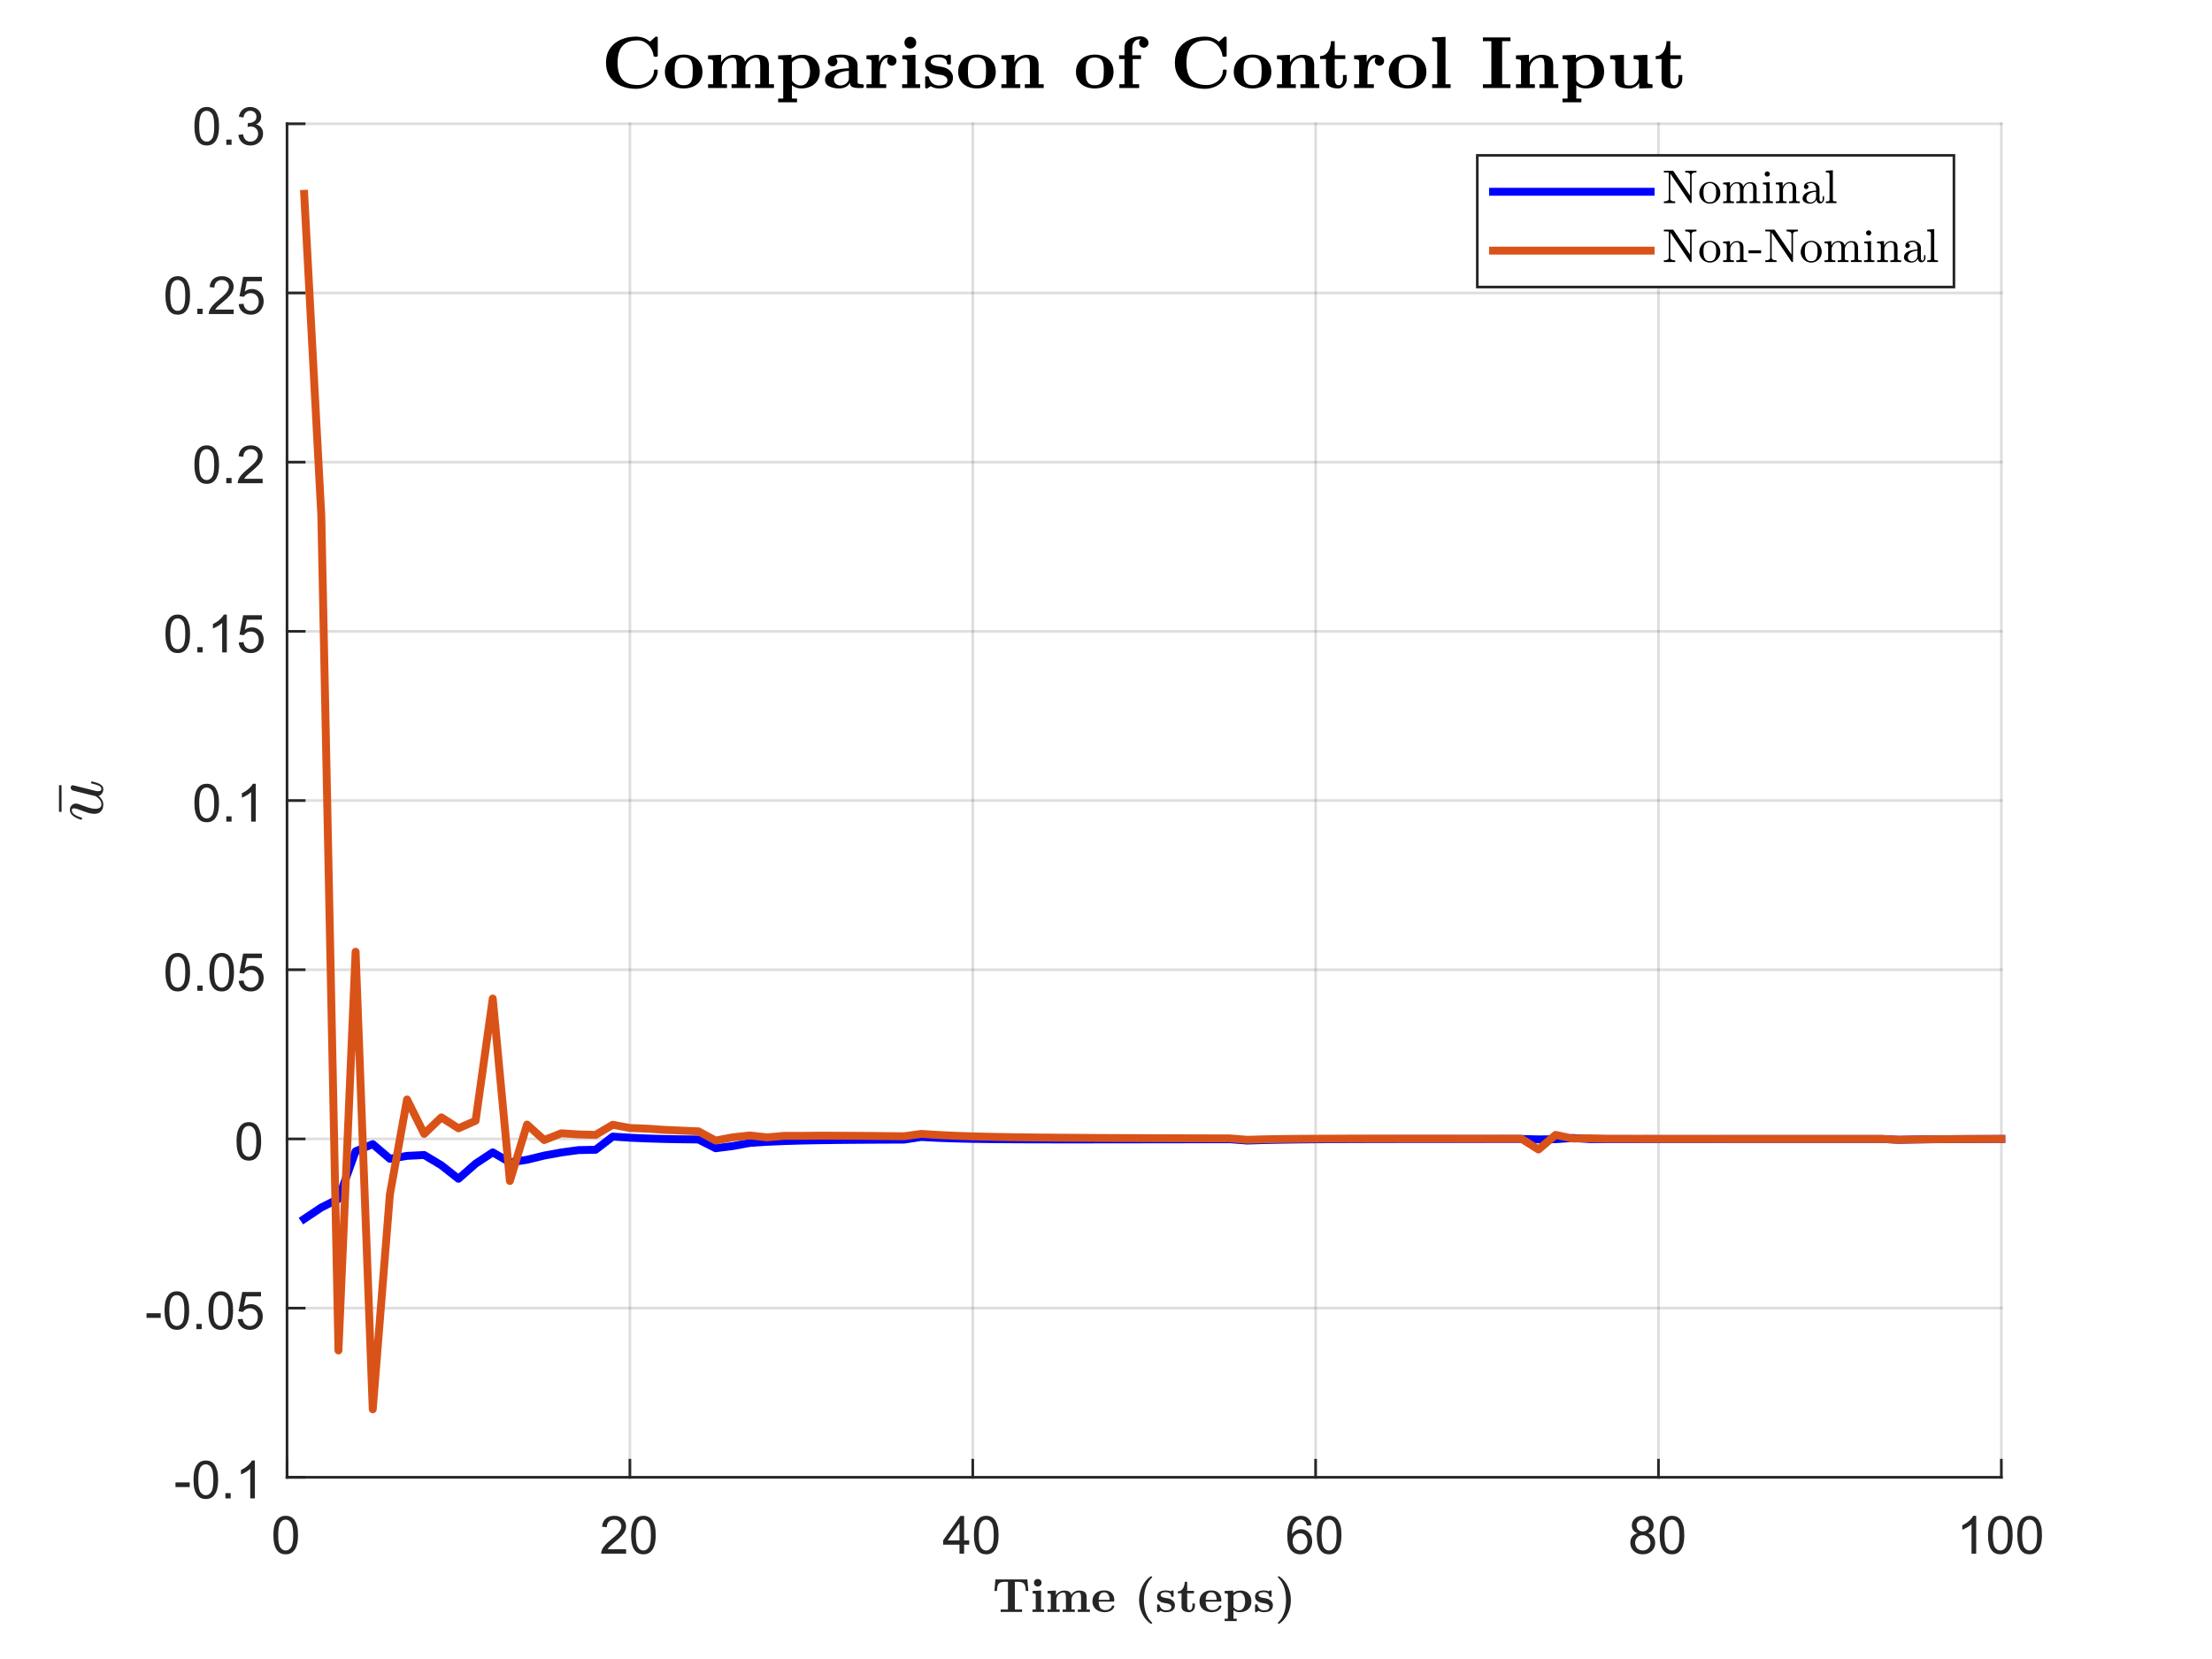 <?xml version="1.0"?>
<!DOCTYPE svg PUBLIC '-//W3C//DTD SVG 1.0//EN'
          'http://www.w3.org/TR/2001/REC-SVG-20010904/DTD/svg10.dtd'>
<svg xmlns:xlink="http://www.w3.org/1999/xlink" style="fill-opacity:1; color-rendering:auto; color-interpolation:auto; text-rendering:auto; stroke:black; stroke-linecap:square; stroke-miterlimit:10; shape-rendering:auto; stroke-opacity:1; fill:black; stroke-dasharray:none; font-weight:normal; stroke-width:1; font-family:'Dialog'; font-style:normal; stroke-linejoin:miter; font-size:12px; stroke-dashoffset:0; image-rendering:auto;" width="840" height="630" xmlns="http://www.w3.org/2000/svg"
><rect width="100%" height="100%" fill="#333333" stroke="none"/><!--Generated by the Batik Graphics2D SVG Generator--><defs id="genericDefs"
  /><g
  ><defs id="defs1"
    ><clipPath clipPathUnits="userSpaceOnUse" id="clipPath1"
      ><path d="M0 0 L840 0 L840 630 L0 630 L0 0 Z"
      /></clipPath
    ></defs
    ><g style="fill:white; stroke:white;"
    ><rect x="0" y="0" width="840" style="clip-path:url(#clipPath1); stroke:none;" height="630"
    /></g
    ><g style="fill:white; text-rendering:optimizeSpeed; color-rendering:optimizeSpeed; image-rendering:optimizeSpeed; shape-rendering:crispEdges; stroke:white; color-interpolation:sRGB;"
    ><rect x="0" width="840" height="630" y="0" style="stroke:none;"
      /><path style="stroke:none;" d="M109 561 L760 561 L760 47 L109 47 Z"
    /></g
    ><g style="stroke-linecap:butt; fill-opacity:0.149; fill:rgb(38,38,38); text-rendering:geometricPrecision; image-rendering:optimizeQuality; color-rendering:optimizeQuality; stroke-linejoin:round; stroke:rgb(38,38,38); color-interpolation:linearRGB; stroke-opacity:0.149;"
    ><line y2="47" style="fill:none;" x1="109" x2="109" y1="561"
      /><line y2="47" style="fill:none;" x1="239.2" x2="239.2" y1="561"
      /><line y2="47" style="fill:none;" x1="369.4" x2="369.4" y1="561"
      /><line y2="47" style="fill:none;" x1="499.6" x2="499.6" y1="561"
      /><line y2="47" style="fill:none;" x1="629.8" x2="629.8" y1="561"
      /><line y2="47" style="fill:none;" x1="760" x2="760" y1="561"
      /><line y2="561" style="fill:none;" x1="760" x2="109" y1="561"
      /><line y2="496.75" style="fill:none;" x1="760" x2="109" y1="496.75"
      /><line y2="432.5" style="fill:none;" x1="760" x2="109" y1="432.5"
      /><line y2="368.25" style="fill:none;" x1="760" x2="109" y1="368.25"
      /><line y2="304" style="fill:none;" x1="760" x2="109" y1="304"
      /><line y2="239.75" style="fill:none;" x1="760" x2="109" y1="239.75"
      /><line y2="175.5" style="fill:none;" x1="760" x2="109" y1="175.5"
      /><line y2="111.25" style="fill:none;" x1="760" x2="109" y1="111.25"
      /><line y2="47" style="fill:none;" x1="760" x2="109" y1="47"
      /><line x1="109" x2="760" y1="561" style="stroke-linecap:square; fill-opacity:1; fill:none; stroke-opacity:1;" y2="561"
      /><line x1="109" x2="109" y1="561" style="stroke-linecap:square; fill-opacity:1; fill:none; stroke-opacity:1;" y2="554.49"
      /><line x1="239.2" x2="239.2" y1="561" style="stroke-linecap:square; fill-opacity:1; fill:none; stroke-opacity:1;" y2="554.49"
      /><line x1="369.4" x2="369.4" y1="561" style="stroke-linecap:square; fill-opacity:1; fill:none; stroke-opacity:1;" y2="554.49"
      /><line x1="499.6" x2="499.6" y1="561" style="stroke-linecap:square; fill-opacity:1; fill:none; stroke-opacity:1;" y2="554.49"
      /><line x1="629.8" x2="629.8" y1="561" style="stroke-linecap:square; fill-opacity:1; fill:none; stroke-opacity:1;" y2="554.49"
      /><line x1="760" x2="760" y1="561" style="stroke-linecap:square; fill-opacity:1; fill:none; stroke-opacity:1;" y2="554.49"
    /></g
    ><g transform="translate(109,569)" style="font-size:20px; fill:rgb(38,38,38); text-rendering:geometricPrecision; color-rendering:optimizeQuality; image-rendering:optimizeQuality; stroke:rgb(38,38,38); color-interpolation:linearRGB;"
    ><path style="stroke:none;" d="M-5.172 13.938 Q-5.172 11.406 -4.648 9.852 Q-4.125 8.297 -3.094 7.461 Q-2.062 6.625 -0.5 6.625 Q0.656 6.625 1.523 7.086 Q2.391 7.547 2.953 8.422 Q3.516 9.297 3.844 10.555 Q4.172 11.812 4.172 13.938 Q4.172 16.453 3.648 18 Q3.125 19.547 2.102 20.398 Q1.078 21.25 -0.5 21.25 Q-2.578 21.25 -3.75 19.766 Q-5.172 17.969 -5.172 13.938 ZM-3.359 13.938 Q-3.359 17.469 -2.539 18.633 Q-1.719 19.797 -0.5 19.797 Q0.703 19.797 1.531 18.625 Q2.359 17.453 2.359 13.938 Q2.359 10.406 1.531 9.242 Q0.703 8.078 -0.516 8.078 Q-1.734 8.078 -2.453 9.109 Q-3.359 10.406 -3.359 13.938 Z"
    /></g
    ><g transform="translate(239.2,569)" style="font-size:20px; fill:rgb(38,38,38); text-rendering:geometricPrecision; color-rendering:optimizeQuality; image-rendering:optimizeQuality; stroke:rgb(38,38,38); color-interpolation:linearRGB;"
    ><path style="stroke:none;" d="M-1.438 19.312 L-1.438 21 L-10.891 21 Q-10.906 20.359 -10.688 19.781 Q-10.328 18.812 -9.531 17.875 Q-8.734 16.938 -7.234 15.703 Q-4.891 13.797 -4.07 12.68 Q-3.25 11.562 -3.25 10.562 Q-3.25 9.516 -4 8.797 Q-4.75 8.078 -5.953 8.078 Q-7.219 8.078 -7.984 8.844 Q-8.75 9.609 -8.75 10.953 L-10.562 10.766 Q-10.375 8.75 -9.164 7.688 Q-7.953 6.625 -5.906 6.625 Q-3.859 6.625 -2.656 7.766 Q-1.453 8.906 -1.453 10.594 Q-1.453 11.453 -1.805 12.289 Q-2.156 13.125 -2.969 14.039 Q-3.781 14.953 -5.672 16.562 Q-7.266 17.891 -7.711 18.359 Q-8.156 18.828 -8.453 19.312 L-1.438 19.312 ZM0.451 13.938 Q0.451 11.406 0.975 9.852 Q1.498 8.297 2.529 7.461 Q3.561 6.625 5.123 6.625 Q6.279 6.625 7.146 7.086 Q8.014 7.547 8.576 8.422 Q9.139 9.297 9.467 10.555 Q9.795 11.812 9.795 13.938 Q9.795 16.453 9.271 18 Q8.748 19.547 7.725 20.398 Q6.701 21.25 5.123 21.25 Q3.045 21.25 1.873 19.766 Q0.451 17.969 0.451 13.938 ZM2.264 13.938 Q2.264 17.469 3.084 18.633 Q3.904 19.797 5.123 19.797 Q6.326 19.797 7.154 18.625 Q7.982 17.453 7.982 13.938 Q7.982 10.406 7.154 9.242 Q6.326 8.078 5.107 8.078 Q3.889 8.078 3.17 9.109 Q2.264 10.406 2.264 13.938 Z"
    /></g
    ><g transform="translate(369.4,569)" style="font-size:20px; fill:rgb(38,38,38); text-rendering:geometricPrecision; color-rendering:optimizeQuality; image-rendering:optimizeQuality; stroke:rgb(38,38,38); color-interpolation:linearRGB;"
    ><path style="stroke:none;" d="M-5.031 21 L-5.031 17.578 L-11.25 17.578 L-11.25 15.953 L-4.719 6.688 L-3.281 6.688 L-3.281 15.953 L-1.344 15.953 L-1.344 17.578 L-3.281 17.578 L-3.281 21 L-5.031 21 ZM-5.031 15.953 L-5.031 9.5 L-9.516 15.953 L-5.031 15.953 ZM0.451 13.938 Q0.451 11.406 0.975 9.852 Q1.498 8.297 2.529 7.461 Q3.561 6.625 5.123 6.625 Q6.279 6.625 7.146 7.086 Q8.014 7.547 8.576 8.422 Q9.139 9.297 9.467 10.555 Q9.795 11.812 9.795 13.938 Q9.795 16.453 9.271 18 Q8.748 19.547 7.725 20.398 Q6.701 21.25 5.123 21.25 Q3.045 21.25 1.873 19.766 Q0.451 17.969 0.451 13.938 ZM2.264 13.938 Q2.264 17.469 3.084 18.633 Q3.904 19.797 5.123 19.797 Q6.326 19.797 7.154 18.625 Q7.982 17.453 7.982 13.938 Q7.982 10.406 7.154 9.242 Q6.326 8.078 5.107 8.078 Q3.889 8.078 3.17 9.109 Q2.264 10.406 2.264 13.938 Z"
    /></g
    ><g transform="translate(499.6,569)" style="font-size:20px; fill:rgb(38,38,38); text-rendering:geometricPrecision; color-rendering:optimizeQuality; image-rendering:optimizeQuality; stroke:rgb(38,38,38); color-interpolation:linearRGB;"
    ><path style="stroke:none;" d="M-1.547 10.188 L-3.297 10.328 Q-3.531 9.297 -3.953 8.828 Q-4.672 8.062 -5.719 8.062 Q-6.562 8.062 -7.188 8.531 Q-8.016 9.141 -8.5 10.305 Q-8.984 11.469 -9 13.609 Q-8.359 12.656 -7.445 12.188 Q-6.531 11.719 -5.516 11.719 Q-3.766 11.719 -2.531 13.008 Q-1.297 14.297 -1.297 16.344 Q-1.297 17.703 -1.875 18.859 Q-2.453 20.016 -3.469 20.633 Q-4.484 21.25 -5.781 21.25 Q-7.969 21.25 -9.359 19.633 Q-10.75 18.016 -10.75 14.297 Q-10.75 10.156 -9.219 8.266 Q-7.875 6.625 -5.609 6.625 Q-3.922 6.625 -2.844 7.57 Q-1.766 8.516 -1.547 10.188 ZM-8.719 16.359 Q-8.719 17.266 -8.336 18.094 Q-7.953 18.922 -7.258 19.359 Q-6.562 19.797 -5.812 19.797 Q-4.688 19.797 -3.891 18.898 Q-3.094 18 -3.094 16.453 Q-3.094 14.969 -3.883 14.117 Q-4.672 13.266 -5.875 13.266 Q-7.062 13.266 -7.891 14.117 Q-8.719 14.969 -8.719 16.359 ZM0.451 13.938 Q0.451 11.406 0.975 9.852 Q1.498 8.297 2.529 7.461 Q3.561 6.625 5.123 6.625 Q6.279 6.625 7.146 7.086 Q8.014 7.547 8.576 8.422 Q9.139 9.297 9.467 10.555 Q9.795 11.812 9.795 13.938 Q9.795 16.453 9.271 18 Q8.748 19.547 7.725 20.398 Q6.701 21.25 5.123 21.25 Q3.045 21.25 1.873 19.766 Q0.451 17.969 0.451 13.938 ZM2.264 13.938 Q2.264 17.469 3.084 18.633 Q3.904 19.797 5.123 19.797 Q6.326 19.797 7.154 18.625 Q7.982 17.453 7.982 13.938 Q7.982 10.406 7.154 9.242 Q6.326 8.078 5.107 8.078 Q3.889 8.078 3.17 9.109 Q2.264 10.406 2.264 13.938 Z"
    /></g
    ><g transform="translate(629.8,569)" style="font-size:20px; fill:rgb(38,38,38); text-rendering:geometricPrecision; color-rendering:optimizeQuality; image-rendering:optimizeQuality; stroke:rgb(38,38,38); color-interpolation:linearRGB;"
    ><path style="stroke:none;" d="M-7.969 13.234 Q-9.062 12.828 -9.586 12.086 Q-10.109 11.344 -10.109 10.312 Q-10.109 8.75 -8.984 7.688 Q-7.859 6.625 -6 6.625 Q-4.125 6.625 -2.984 7.711 Q-1.844 8.797 -1.844 10.359 Q-1.844 11.359 -2.367 12.094 Q-2.891 12.828 -3.953 13.234 Q-2.625 13.672 -1.938 14.625 Q-1.25 15.578 -1.25 16.906 Q-1.25 18.75 -2.555 20 Q-3.859 21.25 -5.969 21.25 Q-8.094 21.25 -9.391 19.992 Q-10.688 18.734 -10.688 16.859 Q-10.688 15.469 -9.977 14.523 Q-9.266 13.578 -7.969 13.234 ZM-8.312 10.25 Q-8.312 11.266 -7.656 11.914 Q-7 12.562 -5.969 12.562 Q-4.953 12.562 -4.297 11.922 Q-3.641 11.281 -3.641 10.359 Q-3.641 9.391 -4.312 8.727 Q-4.984 8.062 -5.984 8.062 Q-6.984 8.062 -7.648 8.711 Q-8.312 9.359 -8.312 10.25 ZM-8.875 16.875 Q-8.875 17.625 -8.523 18.328 Q-8.172 19.031 -7.469 19.414 Q-6.766 19.797 -5.953 19.797 Q-4.688 19.797 -3.867 18.984 Q-3.047 18.172 -3.047 16.922 Q-3.047 15.656 -3.891 14.828 Q-4.734 14 -6.016 14 Q-7.25 14 -8.062 14.82 Q-8.875 15.641 -8.875 16.875 ZM0.451 13.938 Q0.451 11.406 0.975 9.852 Q1.498 8.297 2.529 7.461 Q3.561 6.625 5.123 6.625 Q6.279 6.625 7.146 7.086 Q8.014 7.547 8.576 8.422 Q9.139 9.297 9.467 10.555 Q9.795 11.812 9.795 13.938 Q9.795 16.453 9.271 18 Q8.748 19.547 7.725 20.398 Q6.701 21.25 5.123 21.25 Q3.045 21.25 1.873 19.766 Q0.451 17.969 0.451 13.938 ZM2.264 13.938 Q2.264 17.469 3.084 18.633 Q3.904 19.797 5.123 19.797 Q6.326 19.797 7.154 18.625 Q7.982 17.453 7.982 13.938 Q7.982 10.406 7.154 9.242 Q6.326 8.078 5.107 8.078 Q3.889 8.078 3.17 9.109 Q2.264 10.406 2.264 13.938 Z"
    /></g
    ><g transform="translate(760,569)" style="font-size:20px; fill:rgb(38,38,38); text-rendering:geometricPrecision; color-rendering:optimizeQuality; image-rendering:optimizeQuality; stroke:rgb(38,38,38); color-interpolation:linearRGB;"
    ><path style="stroke:none;" d="M-9.547 21 L-11.312 21 L-11.312 9.797 Q-11.938 10.406 -12.969 11.008 Q-14 11.609 -14.828 11.922 L-14.828 10.219 Q-13.344 9.531 -12.242 8.539 Q-11.141 7.547 -10.688 6.625 L-9.547 6.625 L-9.547 21 ZM-5.049 13.938 Q-5.049 11.406 -4.525 9.852 Q-4.002 8.297 -2.971 7.461 Q-1.94 6.625 -0.377 6.625 Q0.779 6.625 1.647 7.086 Q2.514 7.547 3.076 8.422 Q3.639 9.297 3.967 10.555 Q4.295 11.812 4.295 13.938 Q4.295 16.453 3.772 18 Q3.248 19.547 2.225 20.398 Q1.201 21.25 -0.377 21.25 Q-2.455 21.25 -3.627 19.766 Q-5.049 17.969 -5.049 13.938 ZM-3.236 13.938 Q-3.236 17.469 -2.416 18.633 Q-1.596 19.797 -0.377 19.797 Q0.826 19.797 1.654 18.625 Q2.482 17.453 2.482 13.938 Q2.482 10.406 1.654 9.242 Q0.826 8.078 -0.393 8.078 Q-1.611 8.078 -2.33 9.109 Q-3.236 10.406 -3.236 13.938 ZM6.074 13.938 Q6.074 11.406 6.598 9.852 Q7.121 8.297 8.152 7.461 Q9.184 6.625 10.746 6.625 Q11.902 6.625 12.77 7.086 Q13.637 7.547 14.199 8.422 Q14.762 9.297 15.09 10.555 Q15.418 11.812 15.418 13.938 Q15.418 16.453 14.895 18 Q14.371 19.547 13.348 20.398 Q12.324 21.25 10.746 21.25 Q8.668 21.25 7.496 19.766 Q6.074 17.969 6.074 13.938 ZM7.887 13.938 Q7.887 17.469 8.707 18.633 Q9.527 19.797 10.746 19.797 Q11.949 19.797 12.777 18.625 Q13.605 17.453 13.605 13.938 Q13.605 10.406 12.777 9.242 Q11.949 8.078 10.73 8.078 Q9.512 8.078 8.793 9.109 Q7.887 10.406 7.887 13.938 Z"
    /></g
    ><g transform="translate(434.5,597)" style="font-size:18px; fill:rgb(38,38,38); text-rendering:geometricPrecision; image-rendering:optimizeQuality; color-rendering:optimizeQuality; font-family:'mwa_cmbx10'; stroke:rgb(38,38,38); color-interpolation:linearRGB;"
    ><path style="stroke:none;" d="M-54.502 15.12 L-54.502 14.198 L-51.736 14.198 L-51.736 3.698 L-53.033 3.698 Q-54.518 3.698 -55.205 4.386 Q-55.565 4.761 -55.697 5.378 Q-55.83 5.995 -55.955 7.182 L-56.877 7.182 L-56.486 2.776 L-44.377 2.776 L-44.002 7.182 L-44.924 7.182 Q-45.002 6.167 -45.151 5.471 Q-45.299 4.776 -45.674 4.386 Q-46.361 3.698 -47.815 3.698 L-49.111 3.698 L-49.111 14.198 L-46.361 14.198 L-46.361 15.12 L-54.502 15.12 Z"
      /><path style="stroke:none;" d="M-42.415 15.12 L-42.415 14.198 L-41.18 14.198 L-41.18 8.589 Q-41.18 8.245 -41.508 8.159 Q-41.837 8.073 -42.368 8.073 L-42.368 7.167 L-39.165 7.011 L-39.165 14.198 L-38.024 14.198 L-38.024 15.12 L-42.415 15.12 ZM-41.852 4.042 Q-41.852 3.432 -41.438 3.026 Q-41.024 2.62 -40.43 2.62 Q-39.805 2.62 -39.391 3.026 Q-38.977 3.432 -38.977 4.042 Q-38.977 4.636 -39.391 5.057 Q-39.805 5.479 -40.43 5.479 Q-41.024 5.479 -41.438 5.057 Q-41.852 4.636 -41.852 4.042 Z"
      /><path style="stroke:none;" d="M-36.696 15.12 L-36.696 14.198 L-35.462 14.198 L-35.462 8.589 Q-35.462 8.073 -36.696 8.073 L-36.696 7.167 L-33.524 7.011 L-33.524 8.854 Q-33.243 8.292 -32.766 7.878 Q-32.29 7.464 -31.68 7.237 Q-31.071 7.011 -30.462 7.011 Q-29.743 7.011 -29.196 7.143 Q-28.649 7.276 -28.259 7.636 Q-27.868 7.995 -27.68 8.682 Q-27.227 7.901 -26.423 7.456 Q-25.618 7.011 -24.712 7.011 Q-23.29 7.011 -22.571 7.596 Q-21.852 8.182 -21.852 9.589 L-21.852 14.198 L-20.618 14.198 L-20.618 15.12 L-25.212 15.12 L-25.212 14.198 L-23.977 14.198 L-23.977 9.651 Q-23.977 8.823 -24.149 8.276 Q-24.321 7.729 -24.946 7.729 Q-25.649 7.729 -26.266 8.104 Q-26.884 8.479 -27.243 9.097 Q-27.602 9.714 -27.602 10.417 L-27.602 14.198 L-26.352 14.198 L-26.352 15.12 L-30.962 15.12 L-30.962 14.198 L-29.712 14.198 L-29.712 9.651 Q-29.712 8.823 -29.884 8.276 Q-30.055 7.729 -30.696 7.729 Q-31.399 7.729 -32.008 8.104 Q-32.618 8.479 -32.977 9.097 Q-33.337 9.714 -33.337 10.417 L-33.337 14.198 L-32.102 14.198 L-32.102 15.12 L-36.696 15.12 Z"
      /><path style="stroke:none;" d="M-19.649 11.073 Q-19.649 9.807 -19.063 8.87 Q-18.477 7.932 -17.47 7.448 Q-16.462 6.964 -15.212 6.964 Q-13.962 6.964 -13.102 7.409 Q-12.243 7.854 -11.79 8.722 Q-11.337 9.589 -11.337 10.839 Q-11.337 11.089 -11.618 11.198 L-17.274 11.198 Q-17.274 12.182 -17.048 12.893 Q-16.821 13.604 -16.251 14.018 Q-15.681 14.432 -14.681 14.432 Q-14.196 14.432 -13.673 14.261 Q-13.149 14.089 -12.774 13.737 Q-12.399 13.386 -12.243 12.901 Q-12.134 12.745 -11.962 12.698 L-11.618 12.698 Q-11.337 12.761 -11.337 13.011 Q-11.337 13.026 -11.352 13.12 Q-11.587 13.823 -12.149 14.3 Q-12.712 14.776 -13.446 15.003 Q-14.181 15.229 -14.915 15.229 Q-16.196 15.229 -17.282 14.753 Q-18.368 14.276 -19.009 13.339 Q-19.649 12.401 -19.649 11.073 ZM-17.274 10.526 L-13.118 10.526 Q-13.118 9.339 -13.61 8.511 Q-14.102 7.682 -15.212 7.682 Q-16.337 7.682 -16.805 8.503 Q-17.274 9.323 -17.274 10.526 Z"
      /><path style="stroke:none;" d="M2.426 19.573 Q1.363 18.823 0.543 17.831 Q-0.277 16.839 -0.824 15.651 Q-1.371 14.464 -1.652 13.167 Q-1.934 11.87 -1.934 10.604 Q-1.934 9.339 -1.652 8.034 Q-1.371 6.729 -0.809 5.542 Q-0.246 4.354 0.551 3.37 Q1.348 2.386 2.426 1.651 Q2.441 1.651 2.551 1.62 L2.816 1.62 Q3.035 1.682 3.035 1.87 Q3.035 1.979 2.988 2.026 Q2.144 2.807 1.527 3.823 Q0.91 4.839 0.566 5.932 Q0.223 7.026 0.059 8.198 Q-0.106 9.37 -0.106 10.604 Q-0.106 11.839 0.059 13.011 Q0.223 14.182 0.574 15.292 Q0.926 16.401 1.535 17.401 Q2.144 18.401 2.988 19.182 Q3.035 19.276 3.035 19.354 Q3.035 19.542 2.816 19.604 L2.551 19.604 Q2.441 19.573 2.426 19.573 Z"
      /><path style="stroke:none;" d="M4.897 14.995 L4.897 12.495 Q4.944 12.323 5.132 12.276 L5.601 12.276 Q5.772 12.323 5.788 12.417 Q5.944 13.042 6.28 13.526 Q6.616 14.011 7.116 14.261 Q7.616 14.511 8.304 14.511 Q10.335 14.511 10.335 13.198 Q10.335 12.839 10.101 12.573 Q9.866 12.307 9.515 12.151 Q9.163 11.995 8.835 11.932 L7.491 11.698 Q6.819 11.573 6.241 11.292 Q5.663 11.011 5.28 10.518 Q4.897 10.026 4.897 9.37 Q4.897 8.667 5.194 8.182 Q5.491 7.698 5.968 7.44 Q6.444 7.182 7.03 7.073 Q7.616 6.964 8.304 6.964 Q9.351 6.964 10.007 7.307 L10.648 6.979 L10.726 6.964 L10.944 6.964 Q11.101 7.011 11.163 7.182 L11.163 9.167 Q11.101 9.354 10.944 9.401 L10.476 9.401 Q10.288 9.354 10.241 9.167 Q10.241 8.354 9.679 7.987 Q9.116 7.62 8.257 7.62 Q6.241 7.62 6.241 8.698 Q6.241 9.448 7.647 9.745 L9.023 9.964 Q9.679 10.073 10.296 10.425 Q10.913 10.776 11.296 11.323 Q11.679 11.87 11.679 12.557 Q11.679 13.526 11.218 14.128 Q10.757 14.729 9.991 14.979 Q9.226 15.229 8.304 15.229 Q7.101 15.229 6.257 14.667 L5.397 15.214 L5.319 15.229 L5.132 15.229 Q4.944 15.182 4.897 14.995 Z"
      /><path style="stroke:none;" d="M14.187 13.011 L14.187 8.042 L12.75 8.042 L12.75 7.323 Q13.406 7.323 13.922 6.995 Q14.437 6.667 14.758 6.136 Q15.078 5.604 15.242 4.964 Q15.406 4.323 15.406 3.698 L16.328 3.698 L16.328 7.136 L18.906 7.136 L18.906 8.042 L16.328 8.042 L16.328 12.964 Q16.328 13.604 16.539 14.018 Q16.75 14.432 17.328 14.432 Q17.812 14.432 18.07 13.972 Q18.328 13.511 18.328 12.964 L18.328 11.932 L19.25 11.932 L19.25 13.011 Q19.25 13.589 18.961 14.104 Q18.672 14.62 18.18 14.925 Q17.687 15.229 17.109 15.229 Q15.859 15.229 15.023 14.714 Q14.187 14.198 14.187 13.011 Z"
      /><path style="stroke:none;" d="M21.003 11.073 Q21.003 9.807 21.589 8.87 Q22.175 7.932 23.183 7.448 Q24.191 6.964 25.441 6.964 Q26.691 6.964 27.55 7.409 Q28.409 7.854 28.862 8.722 Q29.316 9.589 29.316 10.839 Q29.316 11.089 29.034 11.198 L23.378 11.198 Q23.378 12.182 23.605 12.893 Q23.831 13.604 24.401 14.018 Q24.972 14.432 25.972 14.432 Q26.456 14.432 26.98 14.261 Q27.503 14.089 27.878 13.737 Q28.253 13.386 28.409 12.901 Q28.519 12.745 28.691 12.698 L29.034 12.698 Q29.316 12.761 29.316 13.011 Q29.316 13.026 29.3 13.12 Q29.066 13.823 28.503 14.3 Q27.941 14.776 27.206 15.003 Q26.472 15.229 25.737 15.229 Q24.456 15.229 23.37 14.753 Q22.284 14.276 21.644 13.339 Q21.003 12.401 21.003 11.073 ZM23.378 10.526 L27.534 10.526 Q27.534 9.339 27.042 8.511 Q26.55 7.682 25.441 7.682 Q24.316 7.682 23.847 8.503 Q23.378 9.323 23.378 10.526 Z"
      /><path style="stroke:none;" d="M30.553 18.604 L30.553 17.698 L31.787 17.698 L31.787 8.495 Q31.787 8.073 30.553 8.073 L30.553 7.167 L33.803 7.011 L33.803 7.87 Q34.959 7.011 36.537 7.011 Q37.772 7.011 38.717 7.518 Q39.662 8.026 40.186 8.956 Q40.709 9.886 40.709 11.12 Q40.709 12.386 40.108 13.323 Q39.506 14.261 38.483 14.745 Q37.459 15.229 36.194 15.229 Q34.881 15.229 33.912 14.432 L33.912 17.698 L35.147 17.698 L35.147 18.604 L30.553 18.604 ZM33.912 13.323 Q34.256 13.87 34.819 14.19 Q35.381 14.511 35.99 14.511 Q37.209 14.511 37.772 13.472 Q38.334 12.432 38.334 11.12 Q38.334 10.386 38.139 9.62 Q37.944 8.854 37.475 8.339 Q37.006 7.823 36.225 7.823 Q35.569 7.823 34.944 8.104 Q34.319 8.386 33.912 8.886 L33.912 13.323 Z"
      /><path style="stroke:none;" d="M42.1 14.995 L42.1 12.495 Q42.147 12.323 42.334 12.276 L42.803 12.276 Q42.975 12.323 42.99 12.417 Q43.147 13.042 43.483 13.526 Q43.819 14.011 44.319 14.261 Q44.819 14.511 45.506 14.511 Q47.537 14.511 47.537 13.198 Q47.537 12.839 47.303 12.573 Q47.069 12.307 46.717 12.151 Q46.365 11.995 46.037 11.932 L44.694 11.698 Q44.022 11.573 43.444 11.292 Q42.865 11.011 42.483 10.518 Q42.1 10.026 42.1 9.37 Q42.1 8.667 42.397 8.182 Q42.694 7.698 43.17 7.44 Q43.647 7.182 44.233 7.073 Q44.819 6.964 45.506 6.964 Q46.553 6.964 47.209 7.307 L47.85 6.979 L47.928 6.964 L48.147 6.964 Q48.303 7.011 48.365 7.182 L48.365 9.167 Q48.303 9.354 48.147 9.401 L47.678 9.401 Q47.49 9.354 47.444 9.167 Q47.444 8.354 46.881 7.987 Q46.319 7.62 45.459 7.62 Q43.444 7.62 43.444 8.698 Q43.444 9.448 44.85 9.745 L46.225 9.964 Q46.881 10.073 47.498 10.425 Q48.115 10.776 48.498 11.323 Q48.881 11.87 48.881 12.557 Q48.881 13.526 48.42 14.128 Q47.959 14.729 47.194 14.979 Q46.428 15.229 45.506 15.229 Q44.303 15.229 43.459 14.667 L42.6 15.214 L42.522 15.229 L42.334 15.229 Q42.147 15.182 42.1 14.995 Z"
      /><path style="stroke:none;" d="M50.968 19.604 Q50.733 19.557 50.733 19.354 Q50.733 19.229 50.796 19.182 Q51.905 18.167 52.601 16.761 Q53.296 15.354 53.585 13.815 Q53.874 12.276 53.874 10.604 Q53.874 8.964 53.585 7.417 Q53.296 5.87 52.601 4.464 Q51.905 3.057 50.796 2.026 Q50.733 1.964 50.733 1.87 Q50.733 1.667 50.968 1.62 L51.233 1.62 Q51.343 1.651 51.343 1.651 Q52.405 2.37 53.233 3.378 Q54.062 4.386 54.608 5.565 Q55.155 6.745 55.429 8.011 Q55.702 9.276 55.702 10.604 Q55.702 11.932 55.429 13.19 Q55.155 14.448 54.616 15.62 Q54.077 16.792 53.241 17.823 Q52.405 18.854 51.343 19.573 Q51.343 19.573 51.233 19.604 L50.968 19.604 Z"
    /></g
    ><g style="fill:rgb(38,38,38); text-rendering:geometricPrecision; color-rendering:optimizeQuality; image-rendering:optimizeQuality; stroke-linejoin:round; stroke:rgb(38,38,38); color-interpolation:linearRGB;"
    ><line y2="47" style="fill:none;" x1="109" x2="109" y1="561"
      /><line y2="561" style="fill:none;" x1="109" x2="115.51" y1="561"
      /><line y2="496.75" style="fill:none;" x1="109" x2="115.51" y1="496.75"
      /><line y2="432.5" style="fill:none;" x1="109" x2="115.51" y1="432.5"
      /><line y2="368.25" style="fill:none;" x1="109" x2="115.51" y1="368.25"
      /><line y2="304" style="fill:none;" x1="109" x2="115.51" y1="304"
      /><line y2="239.75" style="fill:none;" x1="109" x2="115.51" y1="239.75"
      /><line y2="175.5" style="fill:none;" x1="109" x2="115.51" y1="175.5"
      /><line y2="111.25" style="fill:none;" x1="109" x2="115.51" y1="111.25"
      /><line y2="47" style="fill:none;" x1="109" x2="115.51" y1="47"
    /></g
    ><g transform="translate(101,561)" style="font-size:20px; fill:rgb(38,38,38); text-rendering:geometricPrecision; color-rendering:optimizeQuality; image-rendering:optimizeQuality; stroke:rgb(38,38,38); color-interpolation:linearRGB;"
    ><path style="stroke:none;" d="M-34.359 3.703 L-34.359 1.938 L-28.969 1.938 L-28.969 3.703 L-34.359 3.703 ZM-27.512 0.938 Q-27.512 -1.594 -26.988 -3.148 Q-26.465 -4.703 -25.434 -5.539 Q-24.402 -6.375 -22.84 -6.375 Q-21.684 -6.375 -20.816 -5.914 Q-19.949 -5.453 -19.387 -4.578 Q-18.824 -3.703 -18.496 -2.445 Q-18.168 -1.188 -18.168 0.938 Q-18.168 3.453 -18.691 5 Q-19.215 6.547 -20.238 7.398 Q-21.262 8.25 -22.84 8.25 Q-24.918 8.25 -26.09 6.766 Q-27.512 4.969 -27.512 0.938 ZM-25.699 0.938 Q-25.699 4.469 -24.879 5.633 Q-24.059 6.797 -22.84 6.797 Q-21.637 6.797 -20.809 5.625 Q-19.98 4.453 -19.98 0.938 Q-19.98 -2.594 -20.809 -3.758 Q-21.637 -4.922 -22.855 -4.922 Q-24.074 -4.922 -24.793 -3.891 Q-25.699 -2.594 -25.699 0.938 ZM-15.404 8 L-15.404 6 L-13.404 6 L-13.404 8 L-15.404 8 ZM-4.207 8 L-5.973 8 L-5.973 -3.203 Q-6.598 -2.594 -7.629 -1.992 Q-8.66 -1.391 -9.488 -1.078 L-9.488 -2.781 Q-8.004 -3.469 -6.902 -4.461 Q-5.801 -5.453 -5.348 -6.375 L-4.207 -6.375 L-4.207 8 Z"
    /></g
    ><g transform="translate(101,496.75)" style="font-size:20px; fill:rgb(38,38,38); text-rendering:geometricPrecision; color-rendering:optimizeQuality; image-rendering:optimizeQuality; stroke:rgb(38,38,38); color-interpolation:linearRGB;"
    ><path style="stroke:none;" d="M-45.359 3.703 L-45.359 1.938 L-39.969 1.938 L-39.969 3.703 L-45.359 3.703 ZM-38.512 0.938 Q-38.512 -1.594 -37.988 -3.148 Q-37.465 -4.703 -36.434 -5.539 Q-35.402 -6.375 -33.84 -6.375 Q-32.684 -6.375 -31.816 -5.914 Q-30.949 -5.453 -30.387 -4.578 Q-29.824 -3.703 -29.496 -2.445 Q-29.168 -1.188 -29.168 0.938 Q-29.168 3.453 -29.691 5 Q-30.215 6.547 -31.238 7.398 Q-32.262 8.25 -33.84 8.25 Q-35.918 8.25 -37.09 6.766 Q-38.512 4.969 -38.512 0.938 ZM-36.699 0.938 Q-36.699 4.469 -35.879 5.633 Q-35.059 6.797 -33.84 6.797 Q-32.637 6.797 -31.809 5.625 Q-30.98 4.453 -30.98 0.938 Q-30.98 -2.594 -31.809 -3.758 Q-32.637 -4.922 -33.855 -4.922 Q-35.074 -4.922 -35.793 -3.891 Q-36.699 -2.594 -36.699 0.938 ZM-26.404 8 L-26.404 6 L-24.404 6 L-24.404 8 L-26.404 8 ZM-21.832 0.938 Q-21.832 -1.594 -21.309 -3.148 Q-20.785 -4.703 -19.754 -5.539 Q-18.723 -6.375 -17.16 -6.375 Q-16.004 -6.375 -15.137 -5.914 Q-14.27 -5.453 -13.707 -4.578 Q-13.145 -3.703 -12.816 -2.445 Q-12.488 -1.188 -12.488 0.938 Q-12.488 3.453 -13.012 5 Q-13.535 6.547 -14.559 7.398 Q-15.582 8.25 -17.16 8.25 Q-19.238 8.25 -20.41 6.766 Q-21.832 4.969 -21.832 0.938 ZM-20.02 0.938 Q-20.02 4.469 -19.199 5.633 Q-18.379 6.797 -17.16 6.797 Q-15.957 6.797 -15.129 5.625 Q-14.301 4.453 -14.301 0.938 Q-14.301 -2.594 -15.129 -3.758 Q-15.957 -4.922 -17.176 -4.922 Q-18.395 -4.922 -19.113 -3.891 Q-20.02 -2.594 -20.02 0.938 ZM-10.709 4.25 L-8.865 4.094 Q-8.662 5.438 -7.912 6.117 Q-7.162 6.797 -6.1 6.797 Q-4.834 6.797 -3.959 5.844 Q-3.084 4.891 -3.084 3.297 Q-3.084 1.797 -3.928 0.93 Q-4.771 0.062 -6.131 0.062 Q-6.99 0.062 -7.67 0.445 Q-8.35 0.828 -8.74 1.453 L-10.396 1.234 L-9.006 -6.125 L-1.881 -6.125 L-1.881 -4.438 L-7.6 -4.438 L-8.365 -0.594 Q-7.084 -1.5 -5.662 -1.5 Q-3.787 -1.5 -2.498 -0.195 Q-1.209 1.109 -1.209 3.141 Q-1.209 5.094 -2.35 6.5 Q-3.725 8.25 -6.1 8.25 Q-8.053 8.25 -9.295 7.156 Q-10.537 6.062 -10.709 4.25 Z"
    /></g
    ><g transform="translate(101,432.5)" style="font-size:20px; fill:rgb(38,38,38); text-rendering:geometricPrecision; color-rendering:optimizeQuality; image-rendering:optimizeQuality; stroke:rgb(38,38,38); color-interpolation:linearRGB;"
    ><path style="stroke:none;" d="M-11.172 0.938 Q-11.172 -1.594 -10.648 -3.148 Q-10.125 -4.703 -9.094 -5.539 Q-8.062 -6.375 -6.5 -6.375 Q-5.344 -6.375 -4.477 -5.914 Q-3.609 -5.453 -3.047 -4.578 Q-2.484 -3.703 -2.156 -2.445 Q-1.828 -1.188 -1.828 0.938 Q-1.828 3.453 -2.352 5 Q-2.875 6.547 -3.898 7.398 Q-4.922 8.25 -6.5 8.25 Q-8.578 8.25 -9.75 6.766 Q-11.172 4.969 -11.172 0.938 ZM-9.359 0.938 Q-9.359 4.469 -8.539 5.633 Q-7.719 6.797 -6.5 6.797 Q-5.297 6.797 -4.469 5.625 Q-3.641 4.453 -3.641 0.938 Q-3.641 -2.594 -4.469 -3.758 Q-5.297 -4.922 -6.516 -4.922 Q-7.734 -4.922 -8.453 -3.891 Q-9.359 -2.594 -9.359 0.938 Z"
    /></g
    ><g transform="translate(101,368.25)" style="font-size:20px; fill:rgb(38,38,38); text-rendering:geometricPrecision; color-rendering:optimizeQuality; image-rendering:optimizeQuality; stroke:rgb(38,38,38); color-interpolation:linearRGB;"
    ><path style="stroke:none;" d="M-38.172 0.938 Q-38.172 -1.594 -37.648 -3.148 Q-37.125 -4.703 -36.094 -5.539 Q-35.062 -6.375 -33.5 -6.375 Q-32.344 -6.375 -31.477 -5.914 Q-30.609 -5.453 -30.047 -4.578 Q-29.484 -3.703 -29.156 -2.445 Q-28.828 -1.188 -28.828 0.938 Q-28.828 3.453 -29.352 5 Q-29.875 6.547 -30.898 7.398 Q-31.922 8.25 -33.5 8.25 Q-35.578 8.25 -36.75 6.766 Q-38.172 4.969 -38.172 0.938 ZM-36.359 0.938 Q-36.359 4.469 -35.539 5.633 Q-34.719 6.797 -33.5 6.797 Q-32.297 6.797 -31.469 5.625 Q-30.641 4.453 -30.641 0.938 Q-30.641 -2.594 -31.469 -3.758 Q-32.297 -4.922 -33.516 -4.922 Q-34.734 -4.922 -35.453 -3.891 Q-36.359 -2.594 -36.359 0.938 ZM-26.064 8 L-26.064 6 L-24.064 6 L-24.064 8 L-26.064 8 ZM-21.492 0.938 Q-21.492 -1.594 -20.969 -3.148 Q-20.445 -4.703 -19.414 -5.539 Q-18.383 -6.375 -16.82 -6.375 Q-15.664 -6.375 -14.797 -5.914 Q-13.93 -5.453 -13.367 -4.578 Q-12.805 -3.703 -12.477 -2.445 Q-12.148 -1.188 -12.148 0.938 Q-12.148 3.453 -12.672 5 Q-13.195 6.547 -14.219 7.398 Q-15.242 8.25 -16.82 8.25 Q-18.898 8.25 -20.07 6.766 Q-21.492 4.969 -21.492 0.938 ZM-19.68 0.938 Q-19.68 4.469 -18.859 5.633 Q-18.039 6.797 -16.82 6.797 Q-15.617 6.797 -14.789 5.625 Q-13.961 4.453 -13.961 0.938 Q-13.961 -2.594 -14.789 -3.758 Q-15.617 -4.922 -16.836 -4.922 Q-18.055 -4.922 -18.773 -3.891 Q-19.68 -2.594 -19.68 0.938 ZM-10.369 4.25 L-8.525 4.094 Q-8.322 5.438 -7.572 6.117 Q-6.822 6.797 -5.76 6.797 Q-4.494 6.797 -3.619 5.844 Q-2.744 4.891 -2.744 3.297 Q-2.744 1.797 -3.588 0.93 Q-4.432 0.062 -5.791 0.062 Q-6.65 0.062 -7.33 0.445 Q-8.01 0.828 -8.4 1.453 L-10.057 1.234 L-8.666 -6.125 L-1.541 -6.125 L-1.541 -4.438 L-7.26 -4.438 L-8.025 -0.594 Q-6.744 -1.5 -5.322 -1.5 Q-3.447 -1.5 -2.158 -0.195 Q-0.869 1.109 -0.869 3.141 Q-0.869 5.094 -2.01 6.5 Q-3.385 8.25 -5.76 8.25 Q-7.713 8.25 -8.955 7.156 Q-10.197 6.062 -10.369 4.25 Z"
    /></g
    ><g transform="translate(101,304)" style="font-size:20px; fill:rgb(38,38,38); text-rendering:geometricPrecision; color-rendering:optimizeQuality; image-rendering:optimizeQuality; stroke:rgb(38,38,38); color-interpolation:linearRGB;"
    ><path style="stroke:none;" d="M-27.172 0.938 Q-27.172 -1.594 -26.648 -3.148 Q-26.125 -4.703 -25.094 -5.539 Q-24.062 -6.375 -22.5 -6.375 Q-21.344 -6.375 -20.477 -5.914 Q-19.609 -5.453 -19.047 -4.578 Q-18.484 -3.703 -18.156 -2.445 Q-17.828 -1.188 -17.828 0.938 Q-17.828 3.453 -18.352 5 Q-18.875 6.547 -19.898 7.398 Q-20.922 8.25 -22.5 8.25 Q-24.578 8.25 -25.75 6.766 Q-27.172 4.969 -27.172 0.938 ZM-25.359 0.938 Q-25.359 4.469 -24.539 5.633 Q-23.719 6.797 -22.5 6.797 Q-21.297 6.797 -20.469 5.625 Q-19.641 4.453 -19.641 0.938 Q-19.641 -2.594 -20.469 -3.758 Q-21.297 -4.922 -22.516 -4.922 Q-23.734 -4.922 -24.453 -3.891 Q-25.359 -2.594 -25.359 0.938 ZM-15.065 8 L-15.065 6 L-13.065 6 L-13.065 8 L-15.065 8 ZM-3.867 8 L-5.633 8 L-5.633 -3.203 Q-6.258 -2.594 -7.289 -1.992 Q-8.32 -1.391 -9.148 -1.078 L-9.148 -2.781 Q-7.664 -3.469 -6.562 -4.461 Q-5.461 -5.453 -5.008 -6.375 L-3.867 -6.375 L-3.867 8 Z"
    /></g
    ><g transform="translate(101,239.75)" style="font-size:20px; fill:rgb(38,38,38); text-rendering:geometricPrecision; color-rendering:optimizeQuality; image-rendering:optimizeQuality; stroke:rgb(38,38,38); color-interpolation:linearRGB;"
    ><path style="stroke:none;" d="M-38.172 0.938 Q-38.172 -1.594 -37.648 -3.148 Q-37.125 -4.703 -36.094 -5.539 Q-35.062 -6.375 -33.5 -6.375 Q-32.344 -6.375 -31.477 -5.914 Q-30.609 -5.453 -30.047 -4.578 Q-29.484 -3.703 -29.156 -2.445 Q-28.828 -1.188 -28.828 0.938 Q-28.828 3.453 -29.352 5 Q-29.875 6.547 -30.898 7.398 Q-31.922 8.25 -33.5 8.25 Q-35.578 8.25 -36.75 6.766 Q-38.172 4.969 -38.172 0.938 ZM-36.359 0.938 Q-36.359 4.469 -35.539 5.633 Q-34.719 6.797 -33.5 6.797 Q-32.297 6.797 -31.469 5.625 Q-30.641 4.453 -30.641 0.938 Q-30.641 -2.594 -31.469 -3.758 Q-32.297 -4.922 -33.516 -4.922 Q-34.734 -4.922 -35.453 -3.891 Q-36.359 -2.594 -36.359 0.938 ZM-26.064 8 L-26.064 6 L-24.064 6 L-24.064 8 L-26.064 8 ZM-14.867 8 L-16.633 8 L-16.633 -3.203 Q-17.258 -2.594 -18.289 -1.992 Q-19.32 -1.391 -20.148 -1.078 L-20.148 -2.781 Q-18.664 -3.469 -17.562 -4.461 Q-16.461 -5.453 -16.008 -6.375 L-14.867 -6.375 L-14.867 8 ZM-10.369 4.25 L-8.525 4.094 Q-8.322 5.438 -7.572 6.117 Q-6.822 6.797 -5.76 6.797 Q-4.494 6.797 -3.619 5.844 Q-2.744 4.891 -2.744 3.297 Q-2.744 1.797 -3.588 0.93 Q-4.432 0.062 -5.791 0.062 Q-6.65 0.062 -7.33 0.445 Q-8.01 0.828 -8.4 1.453 L-10.057 1.234 L-8.666 -6.125 L-1.541 -6.125 L-1.541 -4.438 L-7.26 -4.438 L-8.025 -0.594 Q-6.744 -1.5 -5.322 -1.5 Q-3.447 -1.5 -2.158 -0.195 Q-0.869 1.109 -0.869 3.141 Q-0.869 5.094 -2.01 6.5 Q-3.385 8.25 -5.76 8.25 Q-7.713 8.25 -8.955 7.156 Q-10.197 6.062 -10.369 4.25 Z"
    /></g
    ><g transform="translate(101,175.5)" style="font-size:20px; fill:rgb(38,38,38); text-rendering:geometricPrecision; color-rendering:optimizeQuality; image-rendering:optimizeQuality; stroke:rgb(38,38,38); color-interpolation:linearRGB;"
    ><path style="stroke:none;" d="M-27.172 0.938 Q-27.172 -1.594 -26.648 -3.148 Q-26.125 -4.703 -25.094 -5.539 Q-24.062 -6.375 -22.5 -6.375 Q-21.344 -6.375 -20.477 -5.914 Q-19.609 -5.453 -19.047 -4.578 Q-18.484 -3.703 -18.156 -2.445 Q-17.828 -1.188 -17.828 0.938 Q-17.828 3.453 -18.352 5 Q-18.875 6.547 -19.898 7.398 Q-20.922 8.25 -22.5 8.25 Q-24.578 8.25 -25.75 6.766 Q-27.172 4.969 -27.172 0.938 ZM-25.359 0.938 Q-25.359 4.469 -24.539 5.633 Q-23.719 6.797 -22.5 6.797 Q-21.297 6.797 -20.469 5.625 Q-19.641 4.453 -19.641 0.938 Q-19.641 -2.594 -20.469 -3.758 Q-21.297 -4.922 -22.516 -4.922 Q-23.734 -4.922 -24.453 -3.891 Q-25.359 -2.594 -25.359 0.938 ZM-15.065 8 L-15.065 6 L-13.065 6 L-13.065 8 L-15.065 8 ZM-1.258 6.312 L-1.258 8 L-10.711 8 Q-10.727 7.359 -10.508 6.781 Q-10.148 5.812 -9.352 4.875 Q-8.555 3.938 -7.055 2.703 Q-4.711 0.797 -3.891 -0.32 Q-3.07 -1.438 -3.07 -2.438 Q-3.07 -3.484 -3.82 -4.203 Q-4.57 -4.922 -5.773 -4.922 Q-7.039 -4.922 -7.805 -4.156 Q-8.57 -3.391 -8.57 -2.047 L-10.383 -2.234 Q-10.195 -4.25 -8.984 -5.312 Q-7.773 -6.375 -5.727 -6.375 Q-3.68 -6.375 -2.477 -5.234 Q-1.273 -4.094 -1.273 -2.406 Q-1.273 -1.547 -1.625 -0.711 Q-1.977 0.125 -2.789 1.039 Q-3.602 1.953 -5.492 3.562 Q-7.086 4.891 -7.531 5.359 Q-7.977 5.828 -8.273 6.312 L-1.258 6.312 Z"
    /></g
    ><g transform="translate(101,111.25)" style="font-size:20px; fill:rgb(38,38,38); text-rendering:geometricPrecision; color-rendering:optimizeQuality; image-rendering:optimizeQuality; stroke:rgb(38,38,38); color-interpolation:linearRGB;"
    ><path style="stroke:none;" d="M-38.172 0.938 Q-38.172 -1.594 -37.648 -3.148 Q-37.125 -4.703 -36.094 -5.539 Q-35.062 -6.375 -33.5 -6.375 Q-32.344 -6.375 -31.477 -5.914 Q-30.609 -5.453 -30.047 -4.578 Q-29.484 -3.703 -29.156 -2.445 Q-28.828 -1.188 -28.828 0.938 Q-28.828 3.453 -29.352 5 Q-29.875 6.547 -30.898 7.398 Q-31.922 8.25 -33.5 8.25 Q-35.578 8.25 -36.75 6.766 Q-38.172 4.969 -38.172 0.938 ZM-36.359 0.938 Q-36.359 4.469 -35.539 5.633 Q-34.719 6.797 -33.5 6.797 Q-32.297 6.797 -31.469 5.625 Q-30.641 4.453 -30.641 0.938 Q-30.641 -2.594 -31.469 -3.758 Q-32.297 -4.922 -33.516 -4.922 Q-34.734 -4.922 -35.453 -3.891 Q-36.359 -2.594 -36.359 0.938 ZM-26.064 8 L-26.064 6 L-24.064 6 L-24.064 8 L-26.064 8 ZM-12.258 6.312 L-12.258 8 L-21.711 8 Q-21.727 7.359 -21.508 6.781 Q-21.148 5.812 -20.352 4.875 Q-19.555 3.938 -18.055 2.703 Q-15.711 0.797 -14.891 -0.32 Q-14.07 -1.438 -14.07 -2.438 Q-14.07 -3.484 -14.82 -4.203 Q-15.57 -4.922 -16.773 -4.922 Q-18.039 -4.922 -18.805 -4.156 Q-19.57 -3.391 -19.57 -2.047 L-21.383 -2.234 Q-21.195 -4.25 -19.984 -5.312 Q-18.773 -6.375 -16.727 -6.375 Q-14.68 -6.375 -13.477 -5.234 Q-12.273 -4.094 -12.273 -2.406 Q-12.273 -1.547 -12.625 -0.711 Q-12.977 0.125 -13.789 1.039 Q-14.602 1.953 -16.492 3.562 Q-18.086 4.891 -18.531 5.359 Q-18.977 5.828 -19.273 6.312 L-12.258 6.312 ZM-10.369 4.25 L-8.525 4.094 Q-8.322 5.438 -7.572 6.117 Q-6.822 6.797 -5.76 6.797 Q-4.494 6.797 -3.619 5.844 Q-2.744 4.891 -2.744 3.297 Q-2.744 1.797 -3.588 0.93 Q-4.432 0.062 -5.791 0.062 Q-6.65 0.062 -7.33 0.445 Q-8.01 0.828 -8.4 1.453 L-10.057 1.234 L-8.666 -6.125 L-1.541 -6.125 L-1.541 -4.438 L-7.26 -4.438 L-8.025 -0.594 Q-6.744 -1.5 -5.322 -1.5 Q-3.447 -1.5 -2.158 -0.195 Q-0.869 1.109 -0.869 3.141 Q-0.869 5.094 -2.01 6.5 Q-3.385 8.25 -5.76 8.25 Q-7.713 8.25 -8.955 7.156 Q-10.197 6.062 -10.369 4.25 Z"
    /></g
    ><g transform="translate(101,47)" style="font-size:20px; fill:rgb(38,38,38); text-rendering:geometricPrecision; color-rendering:optimizeQuality; image-rendering:optimizeQuality; stroke:rgb(38,38,38); color-interpolation:linearRGB;"
    ><path style="stroke:none;" d="M-27.172 0.938 Q-27.172 -1.594 -26.648 -3.148 Q-26.125 -4.703 -25.094 -5.539 Q-24.062 -6.375 -22.5 -6.375 Q-21.344 -6.375 -20.477 -5.914 Q-19.609 -5.453 -19.047 -4.578 Q-18.484 -3.703 -18.156 -2.445 Q-17.828 -1.188 -17.828 0.938 Q-17.828 3.453 -18.352 5 Q-18.875 6.547 -19.898 7.398 Q-20.922 8.25 -22.5 8.25 Q-24.578 8.25 -25.75 6.766 Q-27.172 4.969 -27.172 0.938 ZM-25.359 0.938 Q-25.359 4.469 -24.539 5.633 Q-23.719 6.797 -22.5 6.797 Q-21.297 6.797 -20.469 5.625 Q-19.641 4.453 -19.641 0.938 Q-19.641 -2.594 -20.469 -3.758 Q-21.297 -4.922 -22.516 -4.922 Q-23.734 -4.922 -24.453 -3.891 Q-25.359 -2.594 -25.359 0.938 ZM-15.065 8 L-15.065 6 L-13.065 6 L-13.065 8 L-15.065 8 ZM-10.477 4.219 L-8.727 3.984 Q-8.414 5.484 -7.688 6.141 Q-6.961 6.797 -5.914 6.797 Q-4.68 6.797 -3.828 5.938 Q-2.977 5.078 -2.977 3.812 Q-2.977 2.594 -3.766 1.812 Q-4.555 1.031 -5.773 1.031 Q-6.273 1.031 -7.008 1.219 L-6.82 -0.328 Q-6.648 -0.297 -6.539 -0.297 Q-5.414 -0.297 -4.516 -0.883 Q-3.617 -1.469 -3.617 -2.688 Q-3.617 -3.656 -4.273 -4.297 Q-4.93 -4.938 -5.961 -4.938 Q-6.977 -4.938 -7.664 -4.289 Q-8.352 -3.641 -8.539 -2.359 L-10.305 -2.672 Q-9.977 -4.438 -8.836 -5.406 Q-7.695 -6.375 -5.992 -6.375 Q-4.82 -6.375 -3.836 -5.875 Q-2.852 -5.375 -2.328 -4.5 Q-1.805 -3.625 -1.805 -2.656 Q-1.805 -1.734 -2.305 -0.969 Q-2.805 -0.203 -3.773 0.25 Q-2.508 0.531 -1.805 1.461 Q-1.102 2.391 -1.102 3.766 Q-1.102 5.641 -2.469 6.945 Q-3.836 8.25 -5.93 8.25 Q-7.82 8.25 -9.062 7.125 Q-10.305 6 -10.477 4.219 Z"
    /></g
    ><g transform="translate(49,304) rotate(-90)" style="font-size:28px; fill:rgb(38,38,38); text-rendering:geometricPrecision; image-rendering:optimizeQuality; color-rendering:optimizeQuality; font-family:'mwb_cmr10'; stroke:rgb(38,38,38); color-interpolation:linearRGB;"
    ><path style="stroke:none;" d="M-4.3 -25.627 L-4.3 -26.596 L5.825 -26.596 L5.825 -25.627 L-4.3 -25.627 Z"
      /><path style="stroke:none;" d="M-5.046 -13.127 Q-5.046 -14.049 -4.803 -15.01 Q-4.561 -15.971 -4.116 -17.158 Q-3.671 -18.346 -3.342 -19.221 Q-2.967 -20.236 -2.967 -20.893 Q-2.967 -21.736 -3.577 -21.736 Q-4.686 -21.736 -5.405 -20.588 Q-6.124 -19.439 -6.468 -18.033 Q-6.53 -17.861 -6.702 -17.861 L-7.03 -17.861 Q-7.264 -17.861 -7.264 -18.127 L-7.264 -18.205 Q-6.811 -19.877 -5.882 -21.166 Q-4.952 -22.455 -3.53 -22.455 Q-2.53 -22.455 -1.843 -21.799 Q-1.155 -21.143 -1.155 -20.127 Q-1.155 -19.611 -1.389 -19.033 Q-1.499 -18.689 -1.936 -17.541 Q-2.374 -16.393 -2.608 -15.643 Q-2.842 -14.893 -2.991 -14.166 Q-3.139 -13.44 -3.139 -12.721 Q-3.139 -11.783 -2.749 -11.143 Q-2.358 -10.502 -1.468 -10.502 Q0.329 -10.502 1.673 -12.721 Q1.704 -12.83 1.728 -12.932 Q1.751 -13.033 1.767 -13.127 L3.767 -21.252 Q3.861 -21.627 4.204 -21.893 Q4.548 -22.158 4.954 -22.158 Q5.282 -22.158 5.54 -21.939 Q5.798 -21.721 5.798 -21.361 Q5.798 -21.189 5.767 -21.143 L3.751 -13.08 Q3.548 -12.236 3.548 -11.705 Q3.548 -10.502 4.361 -10.502 Q5.267 -10.502 5.712 -11.619 Q6.157 -12.736 6.47 -14.19 Q6.517 -14.361 6.689 -14.361 L7.032 -14.361 Q7.142 -14.361 7.204 -14.268 Q7.267 -14.174 7.267 -14.08 Q6.97 -12.877 6.689 -12.018 Q6.407 -11.158 5.806 -10.463 Q5.204 -9.768 4.298 -9.768 Q3.423 -9.768 2.712 -10.252 Q2.001 -10.736 1.767 -11.565 Q1.126 -10.752 0.275 -10.26 Q-0.577 -9.768 -1.514 -9.768 Q-3.139 -9.768 -4.093 -10.65 Q-5.046 -11.533 -5.046 -13.127 Z"
    /></g
    ><g transform="translate(434.5,43.5)" style="font-size:28px; text-rendering:geometricPrecision; color-rendering:optimizeQuality; image-rendering:optimizeQuality; font-family:'mwa_cmbx10'; color-interpolation:linearRGB;"
    ><path style="stroke:none;" d="M-204.373 -19.674 Q-204.373 -22.877 -202.842 -25.104 Q-201.311 -27.33 -198.709 -28.463 Q-196.108 -29.596 -192.998 -29.596 Q-189.998 -29.596 -187.655 -27.689 L-185.655 -29.486 Q-185.545 -29.564 -185.389 -29.596 L-185.061 -29.596 Q-184.78 -29.518 -184.717 -29.268 L-184.717 -22.314 Q-184.78 -22.018 -185.061 -21.955 L-185.952 -21.955 Q-186.248 -22.018 -186.311 -22.314 Q-186.514 -23.877 -187.342 -25.213 Q-188.17 -26.549 -189.467 -27.361 Q-190.764 -28.174 -192.358 -28.174 Q-195.108 -28.174 -196.795 -27.158 Q-198.483 -26.143 -199.233 -24.252 Q-199.983 -22.361 -199.983 -19.674 Q-199.983 -16.955 -199.217 -15.08 Q-198.452 -13.205 -196.756 -12.205 Q-195.061 -11.205 -192.311 -11.205 Q-190.748 -11.205 -189.311 -11.908 Q-187.873 -12.611 -187.014 -13.877 Q-186.155 -15.143 -186.155 -16.736 Q-186.092 -17.018 -185.78 -17.08 L-185.061 -17.08 Q-184.717 -17.002 -184.717 -16.658 Q-184.717 -15.08 -185.436 -13.799 Q-186.155 -12.518 -187.358 -11.604 Q-188.561 -10.69 -190.053 -10.229 Q-191.545 -9.768 -192.998 -9.768 Q-196.108 -9.768 -198.709 -10.893 Q-201.311 -12.018 -202.842 -14.252 Q-204.373 -16.486 -204.373 -19.674 Z"
      /><path style="stroke:none;" d="M-182.009 -16.174 Q-182.009 -18.236 -181.071 -19.729 Q-180.134 -21.221 -178.516 -21.994 Q-176.899 -22.768 -174.868 -22.768 Q-173.352 -22.768 -172.055 -22.33 Q-170.759 -21.893 -169.782 -21.049 Q-168.805 -20.205 -168.274 -18.971 Q-167.743 -17.736 -167.743 -16.174 Q-167.743 -14.658 -168.298 -13.479 Q-168.852 -12.299 -169.837 -11.502 Q-170.821 -10.705 -172.134 -10.307 Q-173.446 -9.908 -174.868 -9.908 Q-176.305 -9.908 -177.602 -10.307 Q-178.899 -10.705 -179.891 -11.502 Q-180.884 -12.299 -181.446 -13.479 Q-182.009 -14.658 -182.009 -16.174 ZM-174.868 -11.143 Q-173.274 -11.143 -172.524 -11.893 Q-171.774 -12.643 -171.602 -13.721 Q-171.43 -14.799 -171.43 -16.549 Q-171.43 -17.846 -171.524 -18.658 Q-171.618 -19.471 -171.93 -20.15 Q-172.243 -20.83 -172.954 -21.236 Q-173.665 -21.643 -174.868 -21.643 Q-176.087 -21.643 -176.79 -21.236 Q-177.493 -20.83 -177.821 -20.135 Q-178.149 -19.439 -178.235 -18.564 Q-178.321 -17.689 -178.321 -16.549 Q-178.321 -14.799 -178.149 -13.721 Q-177.977 -12.643 -177.227 -11.893 Q-176.477 -11.143 -174.868 -11.143 Z"
      /><path style="stroke:none;" d="M-165.612 -10.08 L-165.612 -11.502 L-163.69 -11.502 L-163.69 -20.236 Q-163.69 -21.033 -165.612 -21.033 L-165.612 -22.455 L-160.674 -22.689 L-160.674 -19.83 Q-160.237 -20.689 -159.487 -21.338 Q-158.737 -21.986 -157.799 -22.338 Q-156.862 -22.689 -155.893 -22.689 Q-154.784 -22.689 -153.932 -22.486 Q-153.081 -22.283 -152.471 -21.721 Q-151.862 -21.158 -151.581 -20.096 Q-150.877 -21.299 -149.627 -21.994 Q-148.377 -22.689 -146.956 -22.689 Q-144.752 -22.689 -143.627 -21.775 Q-142.502 -20.861 -142.502 -18.674 L-142.502 -11.502 L-140.581 -11.502 L-140.581 -10.08 L-147.737 -10.08 L-147.737 -11.502 L-145.815 -11.502 L-145.815 -18.596 Q-145.815 -19.877 -146.081 -20.721 Q-146.346 -21.564 -147.331 -21.564 Q-148.409 -21.564 -149.377 -20.986 Q-150.346 -20.408 -150.893 -19.447 Q-151.44 -18.486 -151.44 -17.393 L-151.44 -11.502 L-149.502 -11.502 L-149.502 -10.08 L-156.69 -10.08 L-156.69 -11.502 L-154.737 -11.502 L-154.737 -18.596 Q-154.737 -19.877 -155.002 -20.721 Q-155.268 -21.564 -156.252 -21.564 Q-157.362 -21.564 -158.315 -20.986 Q-159.268 -20.408 -159.823 -19.447 Q-160.377 -18.486 -160.377 -17.393 L-160.377 -11.502 L-158.44 -11.502 L-158.44 -10.08 L-165.612 -10.08 Z"
      /><path style="stroke:none;" d="M-138.997 -4.658 L-138.997 -6.08 L-137.076 -6.08 L-137.076 -20.393 Q-137.076 -21.033 -138.997 -21.033 L-138.997 -22.455 L-133.935 -22.689 L-133.935 -21.361 Q-132.138 -22.689 -129.669 -22.689 Q-127.763 -22.689 -126.294 -21.9 Q-124.826 -21.111 -124.005 -19.666 Q-123.185 -18.221 -123.185 -16.299 Q-123.185 -14.33 -124.115 -12.877 Q-125.044 -11.424 -126.638 -10.666 Q-128.232 -9.908 -130.201 -9.908 Q-132.263 -9.908 -133.763 -11.143 L-133.763 -6.08 L-131.826 -6.08 L-131.826 -4.658 L-138.997 -4.658 ZM-133.763 -12.877 Q-133.216 -12.033 -132.341 -11.533 Q-131.466 -11.033 -130.513 -11.033 Q-128.638 -11.033 -127.763 -12.65 Q-126.888 -14.268 -126.888 -16.299 Q-126.888 -17.455 -127.185 -18.643 Q-127.482 -19.83 -128.216 -20.635 Q-128.951 -21.439 -130.154 -21.439 Q-131.185 -21.439 -132.154 -21.002 Q-133.122 -20.564 -133.763 -19.768 L-133.763 -12.877 Z"
      /><path style="stroke:none;" d="M-121.187 -13.205 Q-121.187 -14.533 -120.234 -15.4 Q-119.28 -16.268 -117.866 -16.729 Q-116.452 -17.189 -114.913 -17.377 Q-113.374 -17.564 -112.155 -17.564 L-112.155 -18.596 Q-112.155 -19.955 -112.905 -20.799 Q-113.655 -21.643 -114.984 -21.643 Q-116.296 -21.643 -117.109 -21.486 Q-116.515 -20.971 -116.515 -20.127 Q-116.515 -19.346 -117.03 -18.83 Q-117.546 -18.314 -118.312 -18.314 Q-119.093 -18.314 -119.616 -18.846 Q-120.14 -19.377 -120.14 -20.127 Q-120.14 -21.783 -118.609 -22.275 Q-117.077 -22.768 -114.952 -22.768 Q-113.89 -22.768 -112.843 -22.564 Q-111.796 -22.361 -110.882 -21.877 Q-109.968 -21.393 -109.405 -20.604 Q-108.843 -19.814 -108.843 -18.674 L-108.843 -12.19 Q-108.843 -11.502 -106.921 -11.502 Q-106.546 -11.424 -106.468 -11.065 L-106.468 -10.533 Q-106.546 -10.158 -106.921 -10.08 L-108.843 -10.08 Q-109.921 -10.08 -110.796 -10.455 Q-111.671 -10.83 -111.671 -11.768 L-111.671 -12.096 Q-112.28 -11.018 -113.39 -10.463 Q-114.499 -9.908 -115.796 -9.908 Q-117.874 -9.908 -119.53 -10.666 Q-121.187 -11.424 -121.187 -13.205 ZM-117.812 -13.205 Q-117.812 -12.283 -117.077 -11.658 Q-116.343 -11.033 -115.405 -11.033 Q-114.609 -11.033 -113.859 -11.361 Q-113.109 -11.69 -112.632 -12.322 Q-112.155 -12.955 -112.155 -13.752 L-112.155 -16.58 Q-113.359 -16.58 -114.655 -16.252 Q-115.952 -15.924 -116.882 -15.166 Q-117.812 -14.408 -117.812 -13.205 Z"
      /><path style="stroke:none;" d="M-105.456 -10.08 L-105.456 -11.502 L-103.534 -11.502 L-103.534 -20.236 Q-103.534 -21.033 -105.456 -21.033 L-105.456 -22.455 L-100.69 -22.689 L-100.69 -19.83 Q-100.206 -21.096 -99.308 -21.893 Q-98.409 -22.689 -97.175 -22.689 Q-95.972 -22.689 -95.018 -22.072 Q-94.065 -21.455 -94.065 -20.33 Q-94.065 -19.611 -94.573 -19.088 Q-95.081 -18.564 -95.831 -18.564 Q-96.581 -18.564 -97.089 -19.088 Q-97.597 -19.611 -97.597 -20.33 Q-97.597 -21.08 -97.143 -21.564 Q-98.331 -21.564 -99.065 -20.713 Q-99.8 -19.861 -100.097 -18.627 Q-100.393 -17.393 -100.393 -16.268 L-100.393 -11.502 L-97.956 -11.502 L-97.956 -10.08 L-105.456 -10.08 Z"
      /><path style="stroke:none;" d="M-91.914 -10.08 L-91.914 -11.502 L-89.992 -11.502 L-89.992 -20.236 Q-89.992 -20.768 -90.499 -20.9 Q-91.007 -21.033 -91.835 -21.033 L-91.835 -22.455 L-86.851 -22.689 L-86.851 -11.502 L-85.085 -11.502 L-85.085 -10.08 L-91.914 -10.08 ZM-91.039 -27.314 Q-91.039 -28.252 -90.398 -28.893 Q-89.757 -29.533 -88.82 -29.533 Q-87.867 -29.533 -87.218 -28.893 Q-86.57 -28.252 -86.57 -27.314 Q-86.57 -26.377 -87.218 -25.721 Q-87.867 -25.064 -88.82 -25.064 Q-89.757 -25.064 -90.398 -25.721 Q-91.039 -26.377 -91.039 -27.314 Z"
      /><path style="stroke:none;" d="M-83.172 -10.268 L-83.172 -14.174 Q-83.094 -14.424 -82.813 -14.518 L-82.079 -14.518 Q-81.797 -14.44 -81.766 -14.283 Q-81.547 -13.315 -81.024 -12.565 Q-80.5 -11.815 -79.711 -11.424 Q-78.922 -11.033 -77.875 -11.033 Q-74.719 -11.033 -74.719 -13.08 Q-74.719 -13.643 -75.079 -14.049 Q-75.438 -14.455 -75.977 -14.705 Q-76.516 -14.955 -77.047 -15.033 L-79.141 -15.393 Q-80.172 -15.596 -81.079 -16.041 Q-81.985 -16.486 -82.579 -17.252 Q-83.172 -18.018 -83.172 -19.033 Q-83.172 -20.111 -82.711 -20.869 Q-82.25 -21.627 -81.5 -22.025 Q-80.75 -22.424 -79.836 -22.596 Q-78.922 -22.768 -77.875 -22.768 Q-76.235 -22.768 -75.219 -22.236 L-74.219 -22.736 L-74.11 -22.768 L-73.766 -22.768 Q-73.516 -22.705 -73.422 -22.424 L-73.422 -19.346 Q-73.516 -19.049 -73.766 -18.986 L-74.485 -18.986 Q-74.782 -19.049 -74.86 -19.346 Q-74.86 -20.611 -75.735 -21.182 Q-76.61 -21.752 -77.938 -21.752 Q-81.079 -21.752 -81.079 -20.08 Q-81.079 -18.908 -78.891 -18.455 L-76.75 -18.096 Q-75.719 -17.924 -74.758 -17.385 Q-73.797 -16.846 -73.204 -15.986 Q-72.61 -15.127 -72.61 -14.065 Q-72.61 -12.565 -73.329 -11.627 Q-74.047 -10.69 -75.235 -10.299 Q-76.422 -9.908 -77.875 -9.908 Q-79.75 -9.908 -81.047 -10.783 L-82.391 -9.94 L-82.5 -9.908 L-82.813 -9.908 Q-83.094 -9.986 -83.172 -10.268 Z"
      /><path style="stroke:none;" d="M-70.628 -16.174 Q-70.628 -18.236 -69.69 -19.729 Q-68.753 -21.221 -67.135 -21.994 Q-65.518 -22.768 -63.487 -22.768 Q-61.971 -22.768 -60.674 -22.33 Q-59.378 -21.893 -58.401 -21.049 Q-57.424 -20.205 -56.893 -18.971 Q-56.362 -17.736 -56.362 -16.174 Q-56.362 -14.658 -56.917 -13.479 Q-57.471 -12.299 -58.456 -11.502 Q-59.44 -10.705 -60.753 -10.307 Q-62.065 -9.908 -63.487 -9.908 Q-64.924 -9.908 -66.221 -10.307 Q-67.518 -10.705 -68.51 -11.502 Q-69.503 -12.299 -70.065 -13.479 Q-70.628 -14.658 -70.628 -16.174 ZM-63.487 -11.143 Q-61.893 -11.143 -61.143 -11.893 Q-60.393 -12.643 -60.221 -13.721 Q-60.049 -14.799 -60.049 -16.549 Q-60.049 -17.846 -60.143 -18.658 Q-60.237 -19.471 -60.549 -20.15 Q-60.862 -20.83 -61.573 -21.236 Q-62.284 -21.643 -63.487 -21.643 Q-64.706 -21.643 -65.409 -21.236 Q-66.112 -20.83 -66.44 -20.135 Q-66.768 -19.439 -66.854 -18.564 Q-66.94 -17.689 -66.94 -16.549 Q-66.94 -14.799 -66.768 -13.721 Q-66.596 -12.643 -65.846 -11.893 Q-65.096 -11.143 -63.487 -11.143 Z"
      /><path style="stroke:none;" d="M-54.231 -10.08 L-54.231 -11.502 L-52.309 -11.502 L-52.309 -20.236 Q-52.309 -21.033 -54.231 -21.033 L-54.231 -22.455 L-49.293 -22.689 L-49.293 -19.83 Q-48.59 -21.158 -47.309 -21.924 Q-46.028 -22.689 -44.543 -22.689 Q-42.325 -22.689 -41.207 -21.783 Q-40.09 -20.877 -40.09 -18.674 L-40.09 -11.502 L-38.153 -11.502 L-38.153 -10.08 L-45.325 -10.08 L-45.325 -11.502 L-43.387 -11.502 L-43.387 -18.596 Q-43.387 -19.877 -43.637 -20.721 Q-43.887 -21.564 -44.871 -21.564 Q-45.996 -21.564 -46.95 -20.986 Q-47.903 -20.408 -48.45 -19.439 Q-48.996 -18.471 -48.996 -17.393 L-48.996 -11.502 L-47.059 -11.502 L-47.059 -10.08 L-54.231 -10.08 Z"
      /><path style="stroke:none;" d="M-25.906 -16.174 Q-25.906 -18.236 -24.968 -19.729 Q-24.031 -21.221 -22.413 -21.994 Q-20.796 -22.768 -18.765 -22.768 Q-17.249 -22.768 -15.953 -22.33 Q-14.656 -21.893 -13.679 -21.049 Q-12.703 -20.205 -12.171 -18.971 Q-11.64 -17.736 -11.64 -16.174 Q-11.64 -14.658 -12.195 -13.479 Q-12.749 -12.299 -13.734 -11.502 Q-14.718 -10.705 -16.031 -10.307 Q-17.343 -9.908 -18.765 -9.908 Q-20.203 -9.908 -21.499 -10.307 Q-22.796 -10.705 -23.788 -11.502 Q-24.781 -12.299 -25.343 -13.479 Q-25.906 -14.658 -25.906 -16.174 ZM-18.765 -11.143 Q-17.171 -11.143 -16.421 -11.893 Q-15.671 -12.643 -15.499 -13.721 Q-15.328 -14.799 -15.328 -16.549 Q-15.328 -17.846 -15.421 -18.658 Q-15.515 -19.471 -15.828 -20.15 Q-16.14 -20.83 -16.851 -21.236 Q-17.562 -21.643 -18.765 -21.643 Q-19.984 -21.643 -20.687 -21.236 Q-21.39 -20.83 -21.718 -20.135 Q-22.046 -19.439 -22.132 -18.564 Q-22.218 -17.689 -22.218 -16.549 Q-22.218 -14.799 -22.046 -13.721 Q-21.874 -12.643 -21.124 -11.893 Q-20.374 -11.143 -18.765 -11.143 Z"
      /><path style="stroke:none;" d="M-9.431 -10.08 L-9.431 -11.502 L-7.478 -11.502 L-7.478 -21.08 L-9.54 -21.08 L-9.54 -22.502 L-7.478 -22.502 L-7.478 -25.502 Q-7.478 -26.986 -6.548 -27.916 Q-5.618 -28.846 -4.212 -29.268 Q-2.806 -29.689 -1.337 -29.689 Q-0.587 -29.689 0.085 -29.385 Q0.757 -29.08 1.194 -28.494 Q1.632 -27.908 1.632 -27.189 Q1.632 -26.439 1.116 -25.916 Q0.601 -25.393 -0.134 -25.393 Q-0.884 -25.393 -1.399 -25.916 Q-1.915 -26.439 -1.915 -27.189 Q-1.915 -28.033 -1.337 -28.533 Q-1.446 -28.564 -1.665 -28.564 Q-2.993 -28.564 -3.759 -27.666 Q-4.524 -26.768 -4.524 -25.424 L-4.524 -22.502 L-1.196 -22.502 L-1.196 -21.08 L-4.353 -21.08 L-4.353 -11.502 L-1.915 -11.502 L-1.915 -10.08 L-9.431 -10.08 Z"
      /><path style="stroke:none;" d="M11.657 -19.674 Q11.657 -22.877 13.188 -25.104 Q14.72 -27.33 17.321 -28.463 Q19.923 -29.596 23.032 -29.596 Q26.032 -29.596 28.376 -27.689 L30.376 -29.486 Q30.485 -29.564 30.641 -29.596 L30.97 -29.596 Q31.251 -29.518 31.313 -29.268 L31.313 -22.314 Q31.251 -22.018 30.97 -21.955 L30.079 -21.955 Q29.782 -22.018 29.72 -22.314 Q29.516 -23.877 28.688 -25.213 Q27.86 -26.549 26.563 -27.361 Q25.266 -28.174 23.673 -28.174 Q20.923 -28.174 19.235 -27.158 Q17.548 -26.143 16.798 -24.252 Q16.048 -22.361 16.048 -19.674 Q16.048 -16.955 16.813 -15.08 Q17.579 -13.205 19.274 -12.205 Q20.97 -11.205 23.72 -11.205 Q25.282 -11.205 26.72 -11.908 Q28.157 -12.611 29.016 -13.877 Q29.876 -15.143 29.876 -16.736 Q29.938 -17.018 30.251 -17.08 L30.97 -17.08 Q31.313 -17.002 31.313 -16.658 Q31.313 -15.08 30.595 -13.799 Q29.876 -12.518 28.673 -11.604 Q27.47 -10.69 25.977 -10.229 Q24.485 -9.768 23.032 -9.768 Q19.923 -9.768 17.321 -10.893 Q14.72 -12.018 13.188 -14.252 Q11.657 -16.486 11.657 -19.674 Z"
      /><path style="stroke:none;" d="M34.022 -16.174 Q34.022 -18.236 34.959 -19.729 Q35.897 -21.221 37.514 -21.994 Q39.131 -22.768 41.163 -22.768 Q42.678 -22.768 43.975 -22.33 Q45.272 -21.893 46.248 -21.049 Q47.225 -20.205 47.756 -18.971 Q48.288 -17.736 48.288 -16.174 Q48.288 -14.658 47.733 -13.479 Q47.178 -12.299 46.194 -11.502 Q45.209 -10.705 43.897 -10.307 Q42.584 -9.908 41.163 -9.908 Q39.725 -9.908 38.428 -10.307 Q37.131 -10.705 36.139 -11.502 Q35.147 -12.299 34.584 -13.479 Q34.022 -14.658 34.022 -16.174 ZM41.163 -11.143 Q42.756 -11.143 43.506 -11.893 Q44.256 -12.643 44.428 -13.721 Q44.6 -14.799 44.6 -16.549 Q44.6 -17.846 44.506 -18.658 Q44.413 -19.471 44.1 -20.15 Q43.788 -20.83 43.077 -21.236 Q42.366 -21.643 41.163 -21.643 Q39.944 -21.643 39.241 -21.236 Q38.538 -20.83 38.209 -20.135 Q37.881 -19.439 37.795 -18.564 Q37.709 -17.689 37.709 -16.549 Q37.709 -14.799 37.881 -13.721 Q38.053 -12.643 38.803 -11.893 Q39.553 -11.143 41.163 -11.143 Z"
      /><path style="stroke:none;" d="M50.419 -10.08 L50.419 -11.502 L52.34 -11.502 L52.34 -20.236 Q52.34 -21.033 50.419 -21.033 L50.419 -22.455 L55.356 -22.689 L55.356 -19.83 Q56.059 -21.158 57.34 -21.924 Q58.622 -22.689 60.106 -22.689 Q62.325 -22.689 63.442 -21.783 Q64.559 -20.877 64.559 -18.674 L64.559 -11.502 L66.497 -11.502 L66.497 -10.08 L59.325 -10.08 L59.325 -11.502 L61.262 -11.502 L61.262 -18.596 Q61.262 -19.877 61.012 -20.721 Q60.762 -21.564 59.778 -21.564 Q58.653 -21.564 57.7 -20.986 Q56.747 -20.408 56.2 -19.439 Q55.653 -18.471 55.653 -17.393 L55.653 -11.502 L57.59 -11.502 L57.59 -10.08 L50.419 -10.08 Z"
      /><path style="stroke:none;" d="M69.038 -13.361 L69.038 -21.08 L66.804 -21.08 L66.804 -22.205 Q67.819 -22.205 68.616 -22.721 Q69.413 -23.236 69.913 -24.064 Q70.413 -24.893 70.663 -25.885 Q70.913 -26.877 70.913 -27.861 L72.35 -27.861 L72.35 -22.502 L76.366 -22.502 L76.366 -21.08 L72.35 -21.08 L72.35 -13.44 Q72.35 -12.44 72.686 -11.791 Q73.022 -11.143 73.913 -11.143 Q74.679 -11.143 75.077 -11.861 Q75.475 -12.58 75.475 -13.44 L75.475 -15.033 L76.897 -15.033 L76.897 -13.361 Q76.897 -12.455 76.452 -11.658 Q76.007 -10.861 75.241 -10.385 Q74.475 -9.908 73.585 -9.908 Q71.632 -9.908 70.335 -10.713 Q69.038 -11.518 69.038 -13.361 Z"
      /><path style="stroke:none;" d="M79.716 -10.08 L79.716 -11.502 L81.638 -11.502 L81.638 -20.236 Q81.638 -21.033 79.716 -21.033 L79.716 -22.455 L84.482 -22.689 L84.482 -19.83 Q84.966 -21.096 85.865 -21.893 Q86.763 -22.689 87.998 -22.689 Q89.201 -22.689 90.154 -22.072 Q91.107 -21.455 91.107 -20.33 Q91.107 -19.611 90.599 -19.088 Q90.091 -18.564 89.341 -18.564 Q88.591 -18.564 88.084 -19.088 Q87.576 -19.611 87.576 -20.33 Q87.576 -21.08 88.029 -21.564 Q86.841 -21.564 86.107 -20.713 Q85.373 -19.861 85.076 -18.627 Q84.779 -17.393 84.779 -16.268 L84.779 -11.502 L87.216 -11.502 L87.216 -10.08 L79.716 -10.08 Z"
      /><path style="stroke:none;" d="M92.899 -16.174 Q92.899 -18.236 93.837 -19.729 Q94.774 -21.221 96.392 -21.994 Q98.009 -22.768 100.04 -22.768 Q101.556 -22.768 102.853 -22.33 Q104.149 -21.893 105.126 -21.049 Q106.103 -20.205 106.634 -18.971 Q107.165 -17.736 107.165 -16.174 Q107.165 -14.658 106.61 -13.479 Q106.056 -12.299 105.071 -11.502 Q104.087 -10.705 102.774 -10.307 Q101.462 -9.908 100.04 -9.908 Q98.603 -9.908 97.306 -10.307 Q96.009 -10.705 95.017 -11.502 Q94.024 -12.299 93.462 -13.479 Q92.899 -14.658 92.899 -16.174 ZM100.04 -11.143 Q101.634 -11.143 102.384 -11.893 Q103.134 -12.643 103.306 -13.721 Q103.478 -14.799 103.478 -16.549 Q103.478 -17.846 103.384 -18.658 Q103.29 -19.471 102.978 -20.15 Q102.665 -20.83 101.954 -21.236 Q101.243 -21.643 100.04 -21.643 Q98.821 -21.643 98.118 -21.236 Q97.415 -20.83 97.087 -20.135 Q96.759 -19.439 96.673 -18.564 Q96.587 -17.689 96.587 -16.549 Q96.587 -14.799 96.759 -13.721 Q96.931 -12.643 97.681 -11.893 Q98.431 -11.143 100.04 -11.143 Z"
      /><path style="stroke:none;" d="M109.359 -10.08 L109.359 -11.502 L111.281 -11.502 L111.281 -27.08 Q111.281 -27.596 110.734 -27.729 Q110.187 -27.861 109.359 -27.861 L109.359 -29.283 L114.421 -29.502 L114.421 -11.502 L116.359 -11.502 L116.359 -10.08 L109.359 -10.08 Z"
      /><path style="stroke:none;" d="M128.63 -10.08 L128.63 -11.502 L131.833 -11.502 L131.833 -27.861 L128.63 -27.861 L128.63 -29.283 L139.099 -29.283 L139.099 -27.861 L135.927 -27.861 L135.927 -11.502 L139.099 -11.502 L139.099 -10.08 L128.63 -10.08 Z"
      /><path style="stroke:none;" d="M141.185 -10.08 L141.185 -11.502 L143.107 -11.502 L143.107 -20.236 Q143.107 -21.033 141.185 -21.033 L141.185 -22.455 L146.122 -22.689 L146.122 -19.83 Q146.826 -21.158 148.107 -21.924 Q149.388 -22.689 150.872 -22.689 Q153.091 -22.689 154.208 -21.783 Q155.326 -20.877 155.326 -18.674 L155.326 -11.502 L157.263 -11.502 L157.263 -10.08 L150.091 -10.08 L150.091 -11.502 L152.029 -11.502 L152.029 -18.596 Q152.029 -19.877 151.779 -20.721 Q151.529 -21.564 150.544 -21.564 Q149.419 -21.564 148.466 -20.986 Q147.513 -20.408 146.966 -19.439 Q146.419 -18.471 146.419 -17.393 L146.419 -11.502 L148.357 -11.502 L148.357 -10.08 L141.185 -10.08 Z"
      /><path style="stroke:none;" d="M158.855 -4.658 L158.855 -6.08 L160.777 -6.08 L160.777 -20.393 Q160.777 -21.033 158.855 -21.033 L158.855 -22.455 L163.917 -22.689 L163.917 -21.361 Q165.714 -22.689 168.183 -22.689 Q170.089 -22.689 171.558 -21.9 Q173.027 -21.111 173.847 -19.666 Q174.667 -18.221 174.667 -16.299 Q174.667 -14.33 173.738 -12.877 Q172.808 -11.424 171.214 -10.666 Q169.62 -9.908 167.652 -9.908 Q165.589 -9.908 164.089 -11.143 L164.089 -6.08 L166.027 -6.08 L166.027 -4.658 L158.855 -4.658 ZM164.089 -12.877 Q164.636 -12.033 165.511 -11.533 Q166.386 -11.033 167.339 -11.033 Q169.214 -11.033 170.089 -12.65 Q170.964 -14.268 170.964 -16.299 Q170.964 -17.455 170.667 -18.643 Q170.37 -19.83 169.636 -20.635 Q168.902 -21.439 167.699 -21.439 Q166.667 -21.439 165.699 -21.002 Q164.73 -20.564 164.089 -19.768 L164.089 -12.877 Z"
      /><path style="stroke:none;" d="M178.884 -13.33 L178.884 -20.236 Q178.884 -21.033 176.963 -21.033 L176.963 -22.455 L182.197 -22.689 L182.197 -13.44 Q182.197 -12.299 182.338 -11.838 Q182.478 -11.377 182.947 -11.205 Q183.416 -11.033 184.525 -11.033 Q185.916 -11.033 186.861 -12.088 Q187.806 -13.143 187.806 -14.533 L187.806 -20.236 Q187.806 -21.033 185.869 -21.033 L185.869 -22.455 L191.103 -22.689 L191.103 -12.299 Q191.103 -11.783 191.658 -11.643 Q192.213 -11.502 193.041 -11.502 L193.041 -10.08 L187.963 -9.908 L187.963 -11.986 Q187.369 -11.018 186.361 -10.463 Q185.353 -9.908 184.244 -9.908 Q183.259 -9.908 182.314 -10.025 Q181.369 -10.143 180.603 -10.486 Q179.838 -10.83 179.361 -11.533 Q178.884 -12.236 178.884 -13.33 Z"
      /><path style="stroke:none;" d="M196.476 -13.361 L196.476 -21.08 L194.242 -21.08 L194.242 -22.205 Q195.257 -22.205 196.054 -22.721 Q196.851 -23.236 197.351 -24.064 Q197.851 -24.893 198.101 -25.885 Q198.351 -26.877 198.351 -27.861 L199.789 -27.861 L199.789 -22.502 L203.804 -22.502 L203.804 -21.08 L199.789 -21.08 L199.789 -13.44 Q199.789 -12.44 200.125 -11.791 Q200.461 -11.143 201.351 -11.143 Q202.117 -11.143 202.515 -11.861 Q202.914 -12.58 202.914 -13.44 L202.914 -15.033 L204.336 -15.033 L204.336 -13.361 Q204.336 -12.455 203.89 -11.658 Q203.445 -10.861 202.679 -10.385 Q201.914 -9.908 201.023 -9.908 Q199.07 -9.908 197.773 -10.713 Q196.476 -11.518 196.476 -13.361 Z"
    /></g
    ><g style="stroke-linecap:butt; fill:blue; text-rendering:geometricPrecision; image-rendering:optimizeQuality; color-rendering:optimizeQuality; stroke-linejoin:round; stroke:blue; color-interpolation:linearRGB; stroke-width:3;"
    ><path d="M115.51 462.883 L122.02 458.536 L128.53 455.275 L135.04 437.202 L141.55 434.481 L148.06 440.046 L154.57 438.941 L161.08 438.606 L167.59 442.51 L174.1 447.639 L180.61 441.902 L187.12 437.609 L193.63 441.398 L200.14 440.419 L206.65 438.828 L213.16 437.642 L219.67 436.747 L226.18 436.622 L232.69 431.615 L239.2 432.043 L245.71 432.33 L252.22 432.521 L258.73 432.644 L265.24 432.722 L271.75 436.037 L278.26 435.217 L284.77 434.022 L291.28 433.597 L297.79 433.315 L304.3 433.127 L310.81 433 L317.32 432.915 L323.83 432.856 L330.34 432.813 L336.85 432.783 L343.36 432.759 L349.87 431.772 L356.38 432.112 L362.89 432.337 L369.4 432.483 L375.91 432.576 L382.42 432.634 L388.93 432.668 L395.44 432.686 L401.95 432.693 L408.46 432.694 L414.97 432.691 L421.48 432.684 L427.99 432.676 L434.5 432.667 L441.01 432.658 L447.52 432.649 L454.03 432.64 L460.54 432.631 L467.05 432.622 L473.56 433.121 L480.07 432.927 L486.58 432.795 L493.09 432.705 L499.6 432.644 L506.11 432.602 L512.62 432.573 L519.13 432.554 L525.64 432.54 L532.15 432.53 L538.66 432.524 L545.17 432.519 L551.68 432.515 L558.19 432.513 L564.7 432.511 L571.21 432.51 L577.72 432.509 L584.23 432.684 L590.74 432.613 L597.25 432.144 L603.76 432.569 L610.27 432.567 L616.78 432.562 L623.29 432.556 L629.8 432.55 L636.31 432.544 L642.82 432.539 L649.33 432.534 L655.84 432.53 L662.35 432.526 L668.86 432.523 L675.37 432.52 L681.88 432.518 L688.39 432.516 L694.9 432.514 L701.41 432.513 L707.92 432.512 L714.43 432.511 L720.94 432.835 L727.45 432.715 L733.96 432.634 L740.47 432.58 L746.98 432.544 L753.49 432.52 L760 432.5" style="fill:none; fill-rule:evenodd;"
      /><path d="M115.51 73.607 L122.02 195.815 L128.53 512.831 L135.04 361.422 L141.55 535.178 L148.06 453.568 L154.57 417.53 L161.08 430.589 L167.59 424.31 L174.1 428.473 L180.61 425.601 L187.12 379.194 L193.63 448.47 L200.14 427.047 L206.65 432.934 L213.16 430.365 L219.67 430.79 L226.18 430.973 L232.69 427.127 L239.2 428.352 L245.71 428.61 L252.22 429.053 L258.73 429.348 L265.24 429.625 L271.75 433.128 L278.26 431.894 L284.77 431.196 L291.28 431.916 L297.79 431.336 L304.3 431.337 L310.81 431.262 L317.32 431.281 L323.83 431.312 L330.34 431.366 L336.85 431.426 L343.36 431.491 L349.87 430.589 L356.38 431.009 L362.89 431.312 L369.4 431.53 L375.91 431.69 L382.42 431.81 L388.93 431.902 L395.44 431.975 L401.95 432.033 L408.46 432.08 L414.97 432.121 L421.48 432.155 L427.99 432.185 L434.5 432.211 L441.01 432.235 L447.52 432.256 L454.03 432.275 L460.54 432.292 L467.05 432.308 L473.56 432.83 L480.07 432.657 L486.58 432.543 L493.09 432.471 L499.6 432.426 L506.11 432.4 L512.62 432.386 L519.13 432.38 L525.64 432.379 L532.15 432.381 L538.66 432.385 L545.17 432.391 L551.68 432.397 L558.19 432.403 L564.7 432.409 L571.21 432.415 L577.72 432.421 L584.23 436.526 L590.74 430.975 L597.25 432.353 L603.76 432.267 L610.27 432.428 L616.78 432.425 L623.29 432.457 L629.8 432.468 L636.31 432.478 L642.82 432.483 L649.33 432.487 L655.84 432.489 L662.35 432.491 L668.86 432.492 L675.37 432.492 L681.88 432.493 L688.39 432.493 L694.9 432.493 L701.41 432.494 L707.92 432.494 L714.43 432.494 L720.94 432.82 L727.45 432.7 L733.96 432.62 L740.47 432.566 L746.98 432.531 L753.49 432.509 L760 432.5" style="fill:none; fill-rule:evenodd; stroke:rgb(217,83,25);"
    /></g
    ><g style="fill:white; text-rendering:optimizeSpeed; color-rendering:optimizeSpeed; image-rendering:optimizeSpeed; shape-rendering:crispEdges; stroke:white; color-interpolation:sRGB;"
    ><path style="stroke:none;" d="M742 109 L742 59 L561 59 L561 109 Z"
    /></g
    ><g transform="translate(631.306,72.814)" style="font-size:18px; text-rendering:geometricPrecision; color-rendering:optimizeQuality; image-rendering:optimizeQuality; font-family:'mwa_cmr10'; color-interpolation:linearRGB;"
    ><path style="stroke:none;" d="M0.547 4.32 L0.547 3.679 Q2.406 3.679 2.406 2.617 L2.406 -7.243 Q1.812 -7.336 0.547 -7.336 L0.547 -7.977 L4 -7.977 Q4.094 -7.977 4.125 -7.899 L10.5 1.476 L10.5 -6.274 Q10.5 -7.336 8.641 -7.336 L8.641 -7.977 L12.922 -7.977 L12.922 -7.336 Q11.078 -7.336 11.078 -6.274 L11.078 4.164 Q11.078 4.211 11.008 4.265 Q10.938 4.32 10.891 4.32 L10.672 4.32 Q10.578 4.32 10.547 4.242 L2.984 -6.883 L2.984 2.617 Q2.984 3.679 4.844 3.679 L4.844 4.32 L0.547 4.32 Z"
    /></g
    ><g transform="translate(631.306,72.814)" style="font-size:18px; text-rendering:geometricPrecision; color-rendering:optimizeQuality; image-rendering:optimizeQuality; font-family:'mwa_cmr10'; color-interpolation:linearRGB;"
    ><path style="stroke:none;" d="M18 4.523 Q16.922 4.523 16 3.976 Q15.078 3.429 14.539 2.5 Q14 1.57 14 0.492 Q14 -0.336 14.297 -1.102 Q14.594 -1.868 15.141 -2.469 Q15.688 -3.071 16.414 -3.407 Q17.141 -3.743 18 -3.743 Q19.109 -3.743 20.016 -3.164 Q20.922 -2.586 21.453 -1.602 Q21.984 -0.618 21.984 0.492 Q21.984 1.57 21.445 2.5 Q20.906 3.429 19.992 3.976 Q19.078 4.523 18 4.523 ZM18 3.992 Q19.438 3.992 19.922 2.945 Q20.406 1.898 20.406 0.289 Q20.406 -0.618 20.312 -1.211 Q20.219 -1.805 19.891 -2.289 Q19.688 -2.586 19.375 -2.813 Q19.062 -3.039 18.719 -3.157 Q18.375 -3.274 18 -3.274 Q17.438 -3.274 16.93 -3.016 Q16.422 -2.758 16.094 -2.289 Q15.766 -1.774 15.672 -1.164 Q15.578 -0.555 15.578 0.289 Q15.578 1.289 15.75 2.093 Q15.922 2.898 16.453 3.445 Q16.984 3.992 18 3.992 Z"
      /><path style="stroke:none;" d="M23.031 4.32 L23.031 3.679 Q23.656 3.679 24.047 3.586 Q24.438 3.492 24.438 3.117 L24.438 -1.805 Q24.438 -2.274 24.297 -2.493 Q24.156 -2.711 23.883 -2.758 Q23.609 -2.805 23.031 -2.805 L23.031 -3.446 L25.641 -3.633 L25.641 -1.883 Q26 -2.649 26.711 -3.141 Q27.422 -3.633 28.25 -3.633 Q30.328 -3.633 30.688 -1.946 Q31.047 -2.696 31.742 -3.164 Q32.438 -3.633 33.266 -3.633 Q34.078 -3.633 34.641 -3.368 Q35.203 -3.102 35.484 -2.563 Q35.766 -2.024 35.766 -1.211 L35.766 3.117 Q35.766 3.492 36.164 3.586 Q36.563 3.679 37.172 3.679 L37.172 4.32 L33.047 4.32 L33.047 3.679 Q33.656 3.679 34.055 3.586 Q34.453 3.492 34.453 3.117 L34.453 -1.149 Q34.453 -2.055 34.195 -2.61 Q33.938 -3.164 33.156 -3.164 Q32.109 -3.164 31.438 -2.329 Q30.766 -1.493 30.766 -0.43 L30.766 3.117 Q30.766 3.492 31.156 3.586 Q31.547 3.679 32.172 3.679 L32.172 4.32 L28.047 4.32 L28.047 3.679 Q28.656 3.679 29.055 3.586 Q29.453 3.492 29.453 3.117 L29.453 -1.149 Q29.453 -2.039 29.195 -2.602 Q28.938 -3.164 28.156 -3.164 Q27.109 -3.164 26.438 -2.329 Q25.766 -1.493 25.766 -0.43 L25.766 3.117 Q25.766 3.492 26.156 3.586 Q26.547 3.679 27.156 3.679 L27.156 4.32 L23.031 4.32 Z"
      /><path style="stroke:none;" d="M38.047 4.32 L38.047 3.679 Q38.672 3.679 39.063 3.586 Q39.453 3.492 39.453 3.117 L39.453 -1.805 Q39.453 -2.493 39.188 -2.649 Q38.922 -2.805 38.141 -2.805 L38.141 -3.446 L40.719 -3.633 L40.719 3.117 Q40.719 3.492 41.063 3.586 Q41.406 3.679 41.984 3.679 L41.984 4.32 L38.047 4.32 ZM38.813 -6.727 Q38.813 -7.118 39.117 -7.422 Q39.422 -7.727 39.797 -7.727 Q40.063 -7.727 40.297 -7.594 Q40.531 -7.461 40.664 -7.219 Q40.797 -6.977 40.797 -6.727 Q40.797 -6.336 40.5 -6.039 Q40.203 -5.743 39.797 -5.743 Q39.422 -5.743 39.117 -6.039 Q38.813 -6.336 38.813 -6.727 Z"
      /><path style="stroke:none;" d="M43.031 4.32 L43.031 3.679 Q43.656 3.679 44.047 3.586 Q44.438 3.492 44.438 3.117 L44.438 -1.805 Q44.438 -2.274 44.297 -2.493 Q44.156 -2.711 43.883 -2.758 Q43.609 -2.805 43.031 -2.805 L43.031 -3.446 L45.641 -3.633 L45.641 -1.883 Q46 -2.649 46.711 -3.141 Q47.422 -3.633 48.25 -3.633 Q49.5 -3.633 50.133 -3.039 Q50.766 -2.446 50.766 -1.211 L50.766 3.117 Q50.766 3.492 51.156 3.586 Q51.547 3.679 52.172 3.679 L52.172 4.32 L48.047 4.32 L48.047 3.679 Q48.656 3.679 49.055 3.586 Q49.453 3.492 49.453 3.117 L49.453 -1.149 Q49.453 -2.039 49.195 -2.602 Q48.938 -3.164 48.156 -3.164 Q47.109 -3.164 46.438 -2.329 Q45.766 -1.493 45.766 -0.43 L45.766 3.117 Q45.766 3.492 46.156 3.586 Q46.547 3.679 47.156 3.679 L47.156 4.32 L43.031 4.32 Z"
      /><path style="stroke:none;" d="M53.219 2.554 Q53.219 1.476 54.063 0.804 Q54.906 0.132 56.086 -0.141 Q57.266 -0.414 58.344 -0.414 L58.344 -1.149 Q58.344 -1.68 58.109 -2.164 Q57.875 -2.649 57.446 -2.961 Q57.016 -3.274 56.5 -3.274 Q55.297 -3.274 54.688 -2.743 Q55.016 -2.743 55.242 -2.485 Q55.469 -2.227 55.469 -1.883 Q55.469 -1.524 55.219 -1.266 Q54.969 -1.008 54.609 -1.008 Q54.25 -1.008 53.992 -1.266 Q53.734 -1.524 53.734 -1.883 Q53.734 -2.821 54.602 -3.282 Q55.469 -3.743 56.5 -3.743 Q57.234 -3.743 57.969 -3.43 Q58.703 -3.118 59.172 -2.539 Q59.641 -1.961 59.641 -1.196 L59.641 2.867 Q59.641 3.211 59.789 3.507 Q59.938 3.804 60.266 3.804 Q60.563 3.804 60.703 3.507 Q60.844 3.211 60.844 2.867 L60.844 1.711 L61.375 1.711 L61.375 2.867 Q61.375 3.257 61.164 3.625 Q60.953 3.992 60.602 4.211 Q60.25 4.429 59.828 4.429 Q59.297 4.429 58.914 4.015 Q58.531 3.601 58.5 3.039 Q58.156 3.726 57.508 4.125 Q56.859 4.523 56.125 4.523 Q55.438 4.523 54.774 4.32 Q54.109 4.117 53.664 3.679 Q53.219 3.242 53.219 2.554 ZM54.688 2.554 Q54.688 3.179 55.149 3.617 Q55.609 4.054 56.25 4.054 Q56.828 4.054 57.305 3.757 Q57.781 3.461 58.063 2.961 Q58.344 2.461 58.344 1.914 L58.344 0.039 Q57.516 0.039 56.664 0.304 Q55.813 0.57 55.25 1.14 Q54.688 1.711 54.688 2.554 Z"
      /><path style="stroke:none;" d="M62.047 4.32 L62.047 3.679 Q62.672 3.679 63.063 3.586 Q63.453 3.492 63.453 3.117 L63.453 -6.336 Q63.453 -6.821 63.313 -7.032 Q63.172 -7.243 62.899 -7.289 Q62.625 -7.336 62.047 -7.336 L62.047 -7.977 L64.719 -8.164 L64.719 3.117 Q64.719 3.492 65.117 3.586 Q65.516 3.679 66.125 3.679 L66.125 4.32 L62.047 4.32 Z"
    /></g
    ><g style="stroke-linecap:butt; fill:blue; text-rendering:geometricPrecision; image-rendering:optimizeQuality; color-rendering:optimizeQuality; stroke-linejoin:round; stroke:blue; color-interpolation:linearRGB; stroke-width:3;"
    ><line y2="72.814" style="fill:none;" x1="566.984" x2="626.818" y1="72.814"
    /></g
    ><g transform="translate(631.306,95.186)" style="font-size:18px; text-rendering:geometricPrecision; color-rendering:optimizeQuality; image-rendering:optimizeQuality; font-family:'mwa_cmr10'; color-interpolation:linearRGB;"
    ><path style="stroke:none;" d="M0.547 4.32 L0.547 3.679 Q2.406 3.679 2.406 2.617 L2.406 -7.243 Q1.812 -7.336 0.547 -7.336 L0.547 -7.977 L4 -7.977 Q4.094 -7.977 4.125 -7.899 L10.5 1.476 L10.5 -6.274 Q10.5 -7.336 8.641 -7.336 L8.641 -7.977 L12.922 -7.977 L12.922 -7.336 Q11.078 -7.336 11.078 -6.274 L11.078 4.164 Q11.078 4.211 11.008 4.265 Q10.938 4.32 10.891 4.32 L10.672 4.32 Q10.578 4.32 10.547 4.242 L2.984 -6.883 L2.984 2.617 Q2.984 3.679 4.844 3.679 L4.844 4.32 L0.547 4.32 Z"
    /></g
    ><g transform="translate(631.306,95.186)" style="font-size:18px; text-rendering:geometricPrecision; color-rendering:optimizeQuality; image-rendering:optimizeQuality; font-family:'mwa_cmr10'; color-interpolation:linearRGB;"
    ><path style="stroke:none;" d="M18 4.523 Q16.922 4.523 16 3.976 Q15.078 3.429 14.539 2.5 Q14 1.57 14 0.492 Q14 -0.336 14.297 -1.102 Q14.594 -1.868 15.141 -2.469 Q15.688 -3.071 16.414 -3.407 Q17.141 -3.743 18 -3.743 Q19.109 -3.743 20.016 -3.164 Q20.922 -2.586 21.453 -1.602 Q21.984 -0.618 21.984 0.492 Q21.984 1.57 21.445 2.5 Q20.906 3.429 19.992 3.976 Q19.078 4.523 18 4.523 ZM18 3.992 Q19.438 3.992 19.922 2.945 Q20.406 1.898 20.406 0.289 Q20.406 -0.618 20.312 -1.211 Q20.219 -1.805 19.891 -2.289 Q19.688 -2.586 19.375 -2.813 Q19.062 -3.039 18.719 -3.157 Q18.375 -3.274 18 -3.274 Q17.438 -3.274 16.93 -3.016 Q16.422 -2.758 16.094 -2.289 Q15.766 -1.774 15.672 -1.164 Q15.578 -0.555 15.578 0.289 Q15.578 1.289 15.75 2.093 Q15.922 2.898 16.453 3.445 Q16.984 3.992 18 3.992 Z"
      /><path style="stroke:none;" d="M23.031 4.32 L23.031 3.679 Q23.656 3.679 24.047 3.586 Q24.438 3.492 24.438 3.117 L24.438 -1.805 Q24.438 -2.274 24.297 -2.493 Q24.156 -2.711 23.883 -2.758 Q23.609 -2.805 23.031 -2.805 L23.031 -3.446 L25.641 -3.633 L25.641 -1.883 Q26 -2.649 26.711 -3.141 Q27.422 -3.633 28.25 -3.633 Q29.5 -3.633 30.133 -3.039 Q30.766 -2.446 30.766 -1.211 L30.766 3.117 Q30.766 3.492 31.156 3.586 Q31.547 3.679 32.172 3.679 L32.172 4.32 L28.047 4.32 L28.047 3.679 Q28.656 3.679 29.055 3.586 Q29.453 3.492 29.453 3.117 L29.453 -1.149 Q29.453 -2.039 29.195 -2.602 Q28.938 -3.164 28.156 -3.164 Q27.109 -3.164 26.438 -2.329 Q25.766 -1.493 25.766 -0.43 L25.766 3.117 Q25.766 3.492 26.156 3.586 Q26.547 3.679 27.156 3.679 L27.156 4.32 L23.031 4.32 Z"
      /><path style="stroke:none;" d="M32.703 0.992 L32.703 -0.133 L37.469 -0.133 L37.469 0.992 L32.703 0.992 Z"
      /><path style="stroke:none;" d="M39.047 4.32 L39.047 3.679 Q40.906 3.679 40.906 2.617 L40.906 -7.243 Q40.313 -7.336 39.047 -7.336 L39.047 -7.977 L42.5 -7.977 Q42.594 -7.977 42.625 -7.899 L49 1.476 L49 -6.274 Q49 -7.336 47.141 -7.336 L47.141 -7.977 L51.422 -7.977 L51.422 -7.336 Q49.578 -7.336 49.578 -6.274 L49.578 4.164 Q49.578 4.211 49.508 4.265 Q49.438 4.32 49.391 4.32 L49.172 4.32 Q49.078 4.32 49.047 4.242 L41.484 -6.883 L41.484 2.617 Q41.484 3.679 43.344 3.679 L43.344 4.32 L39.047 4.32 Z"
      /><path style="stroke:none;" d="M56.5 4.523 Q55.422 4.523 54.5 3.976 Q53.578 3.429 53.039 2.5 Q52.5 1.57 52.5 0.492 Q52.5 -0.336 52.797 -1.102 Q53.094 -1.868 53.641 -2.469 Q54.188 -3.071 54.914 -3.407 Q55.641 -3.743 56.5 -3.743 Q57.609 -3.743 58.516 -3.164 Q59.422 -2.586 59.953 -1.602 Q60.484 -0.618 60.484 0.492 Q60.484 1.57 59.945 2.5 Q59.406 3.429 58.492 3.976 Q57.578 4.523 56.5 4.523 ZM56.5 3.992 Q57.938 3.992 58.422 2.945 Q58.906 1.898 58.906 0.289 Q58.906 -0.618 58.813 -1.211 Q58.719 -1.805 58.391 -2.289 Q58.188 -2.586 57.875 -2.813 Q57.563 -3.039 57.219 -3.157 Q56.875 -3.274 56.5 -3.274 Q55.938 -3.274 55.43 -3.016 Q54.922 -2.758 54.594 -2.289 Q54.266 -1.774 54.172 -1.164 Q54.078 -0.555 54.078 0.289 Q54.078 1.289 54.25 2.093 Q54.422 2.898 54.953 3.445 Q55.484 3.992 56.5 3.992 Z"
      /><path style="stroke:none;" d="M61.531 4.32 L61.531 3.679 Q62.156 3.679 62.547 3.586 Q62.938 3.492 62.938 3.117 L62.938 -1.805 Q62.938 -2.274 62.797 -2.493 Q62.656 -2.711 62.383 -2.758 Q62.109 -2.805 61.531 -2.805 L61.531 -3.446 L64.141 -3.633 L64.141 -1.883 Q64.5 -2.649 65.211 -3.141 Q65.922 -3.633 66.75 -3.633 Q68.828 -3.633 69.188 -1.946 Q69.547 -2.696 70.242 -3.164 Q70.938 -3.633 71.766 -3.633 Q72.578 -3.633 73.141 -3.368 Q73.703 -3.102 73.984 -2.563 Q74.266 -2.024 74.266 -1.211 L74.266 3.117 Q74.266 3.492 74.664 3.586 Q75.063 3.679 75.672 3.679 L75.672 4.32 L71.547 4.32 L71.547 3.679 Q72.156 3.679 72.555 3.586 Q72.953 3.492 72.953 3.117 L72.953 -1.149 Q72.953 -2.055 72.695 -2.61 Q72.438 -3.164 71.656 -3.164 Q70.609 -3.164 69.938 -2.329 Q69.266 -1.493 69.266 -0.43 L69.266 3.117 Q69.266 3.492 69.656 3.586 Q70.047 3.679 70.672 3.679 L70.672 4.32 L66.547 4.32 L66.547 3.679 Q67.156 3.679 67.555 3.586 Q67.953 3.492 67.953 3.117 L67.953 -1.149 Q67.953 -2.039 67.695 -2.602 Q67.438 -3.164 66.656 -3.164 Q65.609 -3.164 64.938 -2.329 Q64.266 -1.493 64.266 -0.43 L64.266 3.117 Q64.266 3.492 64.656 3.586 Q65.047 3.679 65.656 3.679 L65.656 4.32 L61.531 4.32 Z"
      /><path style="stroke:none;" d="M76.547 4.32 L76.547 3.679 Q77.172 3.679 77.563 3.586 Q77.953 3.492 77.953 3.117 L77.953 -1.805 Q77.953 -2.493 77.688 -2.649 Q77.422 -2.805 76.641 -2.805 L76.641 -3.446 L79.219 -3.633 L79.219 3.117 Q79.219 3.492 79.563 3.586 Q79.906 3.679 80.485 3.679 L80.485 4.32 L76.547 4.32 ZM77.313 -6.727 Q77.313 -7.118 77.617 -7.422 Q77.922 -7.727 78.297 -7.727 Q78.563 -7.727 78.797 -7.594 Q79.031 -7.461 79.164 -7.219 Q79.297 -6.977 79.297 -6.727 Q79.297 -6.336 79 -6.039 Q78.703 -5.743 78.297 -5.743 Q77.922 -5.743 77.617 -6.039 Q77.313 -6.336 77.313 -6.727 Z"
      /><path style="stroke:none;" d="M81.531 4.32 L81.531 3.679 Q82.156 3.679 82.547 3.586 Q82.938 3.492 82.938 3.117 L82.938 -1.805 Q82.938 -2.274 82.797 -2.493 Q82.656 -2.711 82.383 -2.758 Q82.11 -2.805 81.531 -2.805 L81.531 -3.446 L84.141 -3.633 L84.141 -1.883 Q84.5 -2.649 85.211 -3.141 Q85.922 -3.633 86.75 -3.633 Q88 -3.633 88.633 -3.039 Q89.266 -2.446 89.266 -1.211 L89.266 3.117 Q89.266 3.492 89.656 3.586 Q90.047 3.679 90.672 3.679 L90.672 4.32 L86.547 4.32 L86.547 3.679 Q87.156 3.679 87.555 3.586 Q87.953 3.492 87.953 3.117 L87.953 -1.149 Q87.953 -2.039 87.695 -2.602 Q87.438 -3.164 86.656 -3.164 Q85.61 -3.164 84.938 -2.329 Q84.266 -1.493 84.266 -0.43 L84.266 3.117 Q84.266 3.492 84.656 3.586 Q85.047 3.679 85.656 3.679 L85.656 4.32 L81.531 4.32 Z"
      /><path style="stroke:none;" d="M91.719 2.554 Q91.719 1.476 92.563 0.804 Q93.406 0.132 94.586 -0.141 Q95.766 -0.414 96.844 -0.414 L96.844 -1.149 Q96.844 -1.68 96.61 -2.164 Q96.375 -2.649 95.945 -2.961 Q95.516 -3.274 95 -3.274 Q93.797 -3.274 93.188 -2.743 Q93.516 -2.743 93.742 -2.485 Q93.969 -2.227 93.969 -1.883 Q93.969 -1.524 93.719 -1.266 Q93.469 -1.008 93.11 -1.008 Q92.75 -1.008 92.492 -1.266 Q92.235 -1.524 92.235 -1.883 Q92.235 -2.821 93.102 -3.282 Q93.969 -3.743 95 -3.743 Q95.735 -3.743 96.469 -3.43 Q97.203 -3.118 97.672 -2.539 Q98.141 -1.961 98.141 -1.196 L98.141 2.867 Q98.141 3.211 98.289 3.507 Q98.438 3.804 98.766 3.804 Q99.063 3.804 99.203 3.507 Q99.344 3.211 99.344 2.867 L99.344 1.711 L99.875 1.711 L99.875 2.867 Q99.875 3.257 99.664 3.625 Q99.453 3.992 99.102 4.211 Q98.75 4.429 98.328 4.429 Q97.797 4.429 97.414 4.015 Q97.031 3.601 97 3.039 Q96.656 3.726 96.008 4.125 Q95.36 4.523 94.625 4.523 Q93.938 4.523 93.274 4.32 Q92.61 4.117 92.164 3.679 Q91.719 3.242 91.719 2.554 ZM93.188 2.554 Q93.188 3.179 93.649 3.617 Q94.11 4.054 94.75 4.054 Q95.328 4.054 95.805 3.757 Q96.281 3.461 96.563 2.961 Q96.844 2.461 96.844 1.914 L96.844 0.039 Q96.016 0.039 95.164 0.304 Q94.313 0.57 93.75 1.14 Q93.188 1.711 93.188 2.554 Z"
      /><path style="stroke:none;" d="M100.547 4.32 L100.547 3.679 Q101.172 3.679 101.563 3.586 Q101.953 3.492 101.953 3.117 L101.953 -6.336 Q101.953 -6.821 101.813 -7.032 Q101.672 -7.243 101.399 -7.289 Q101.125 -7.336 100.547 -7.336 L100.547 -7.977 L103.219 -8.164 L103.219 3.117 Q103.219 3.492 103.617 3.586 Q104.016 3.679 104.625 3.679 L104.625 4.32 L100.547 4.32 Z"
    /></g
    ><g style="stroke-linecap:butt; fill:rgb(217,83,25); text-rendering:geometricPrecision; image-rendering:optimizeQuality; color-rendering:optimizeQuality; stroke-linejoin:round; stroke:rgb(217,83,25); color-interpolation:linearRGB; stroke-width:3;"
    ><line y2="95.186" style="fill:none;" x1="566.984" x2="626.818" y1="95.186"
    /></g
    ><g style="stroke-linecap:butt; fill:rgb(38,38,38); text-rendering:geometricPrecision; color-rendering:optimizeQuality; image-rendering:optimizeQuality; color-interpolation:linearRGB; stroke:rgb(38,38,38);"
    ><path d="M561 109 L561 59 L742 59 L742 109 Z" style="fill:none; fill-rule:evenodd;"
    /></g
  ></g
></svg
>
